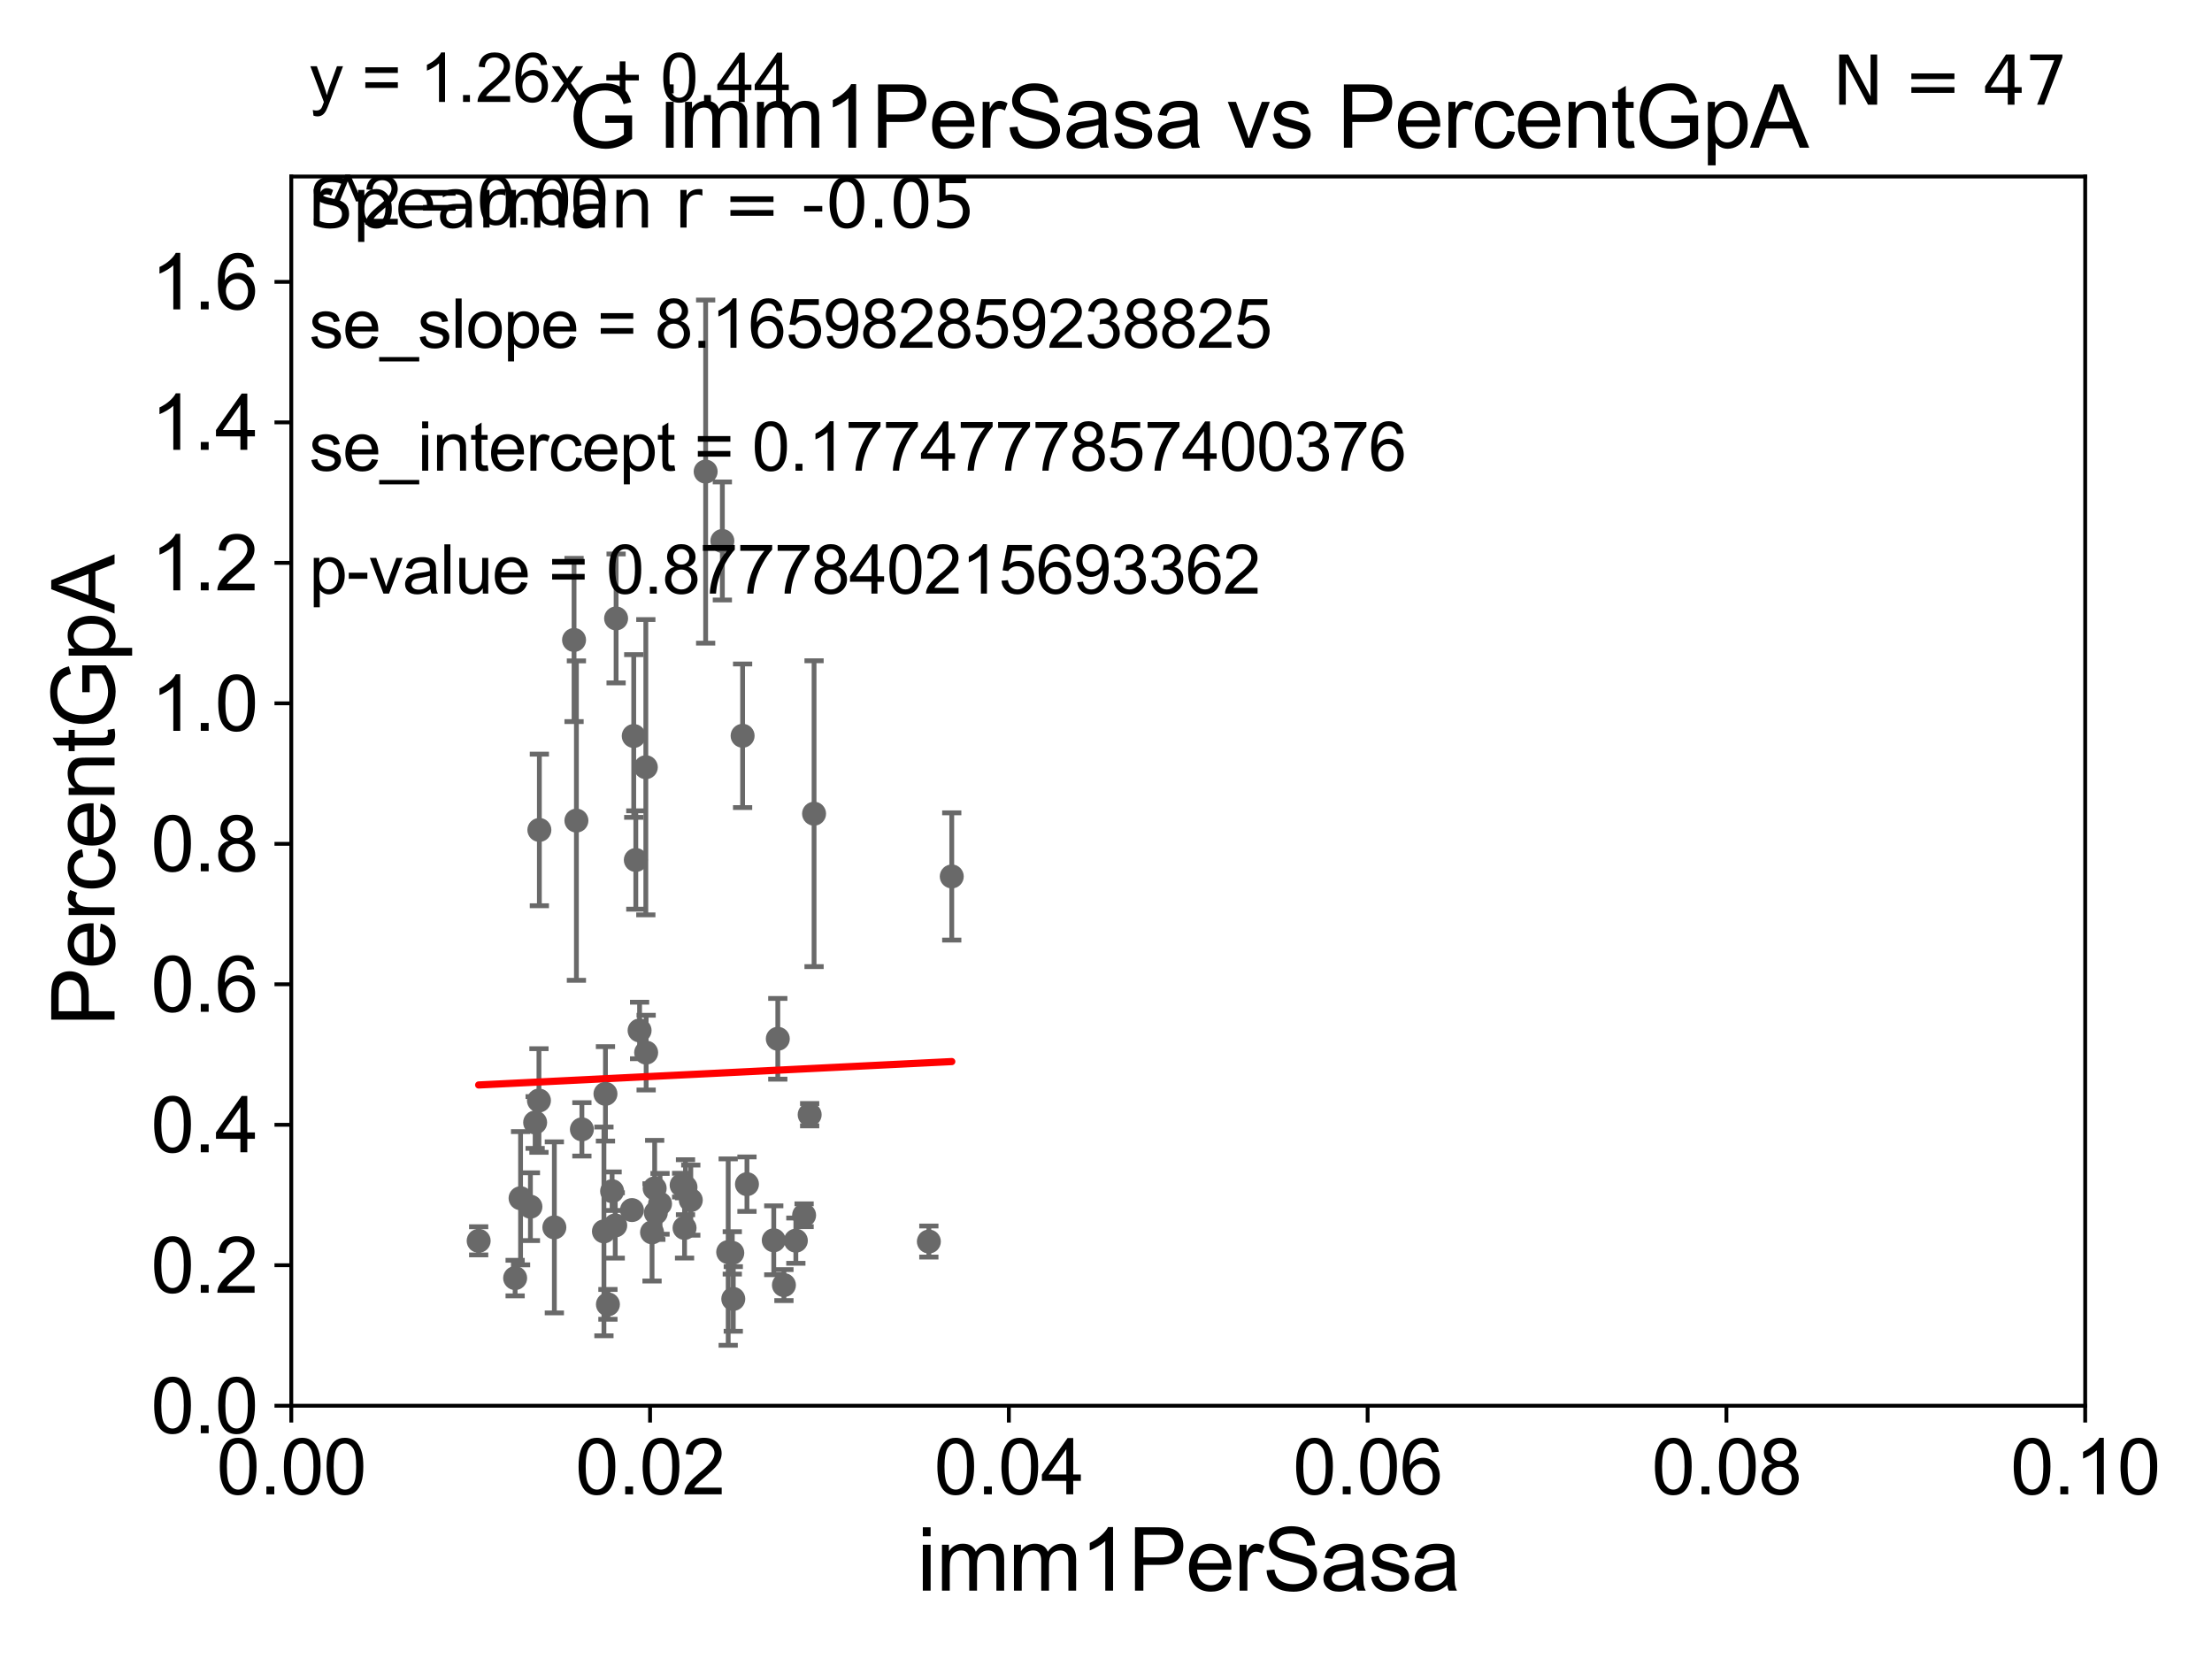 <?xml version="1.0" encoding="utf-8" standalone="no"?>
<!DOCTYPE svg PUBLIC "-//W3C//DTD SVG 1.1//EN"
  "http://www.w3.org/Graphics/SVG/1.1/DTD/svg11.dtd">
<svg xmlns:xlink="http://www.w3.org/1999/xlink" width="460.8pt" height="345.6pt" viewBox="0 0 460.8 345.6" xmlns="http://www.w3.org/2000/svg" version="1.1">
 <defs>
  <style type="text/css">*{stroke-linejoin: round; stroke-linecap: butt}</style>
 </defs>
 <g id="figure_1">
  <g id="patch_1">
   <path d="M 0 345.6 
L 460.8 345.6 
L 460.8 0 
L 0 0 
z
" style="fill: #ffffff"/>
  </g>
  <g id="axes_1">
   <g id="patch_2">
    <path d="M 60.68 292.84 
L 434.385 292.84 
L 434.385 36.775 
L 60.68 36.775 
z
" style="fill: #ffffff"/>
   </g>
   <g id="PathCollection_1">
    <defs>
     <path id="m8640397daa" d="M 0 1.118 
C 0.297 1.118 0.581 1 0.791 0.791 
C 1 0.581 1.118 0.297 1.118 0 
C 1.118 -0.297 1 -0.581 0.791 -0.791 
C 0.581 -1 0.297 -1.118 0 -1.118 
C -0.297 -1.118 -0.581 -1 -0.791 -0.791 
C -1 -0.581 -1.118 -0.297 -1.118 0 
C -1.118 0.297 -1 0.581 -0.791 0.791 
C -0.581 1 -0.297 1.118 0 1.118 
z
" style="stroke: #696969"/>
    </defs>
    <g clip-path="url(#pe2b59e7681)">
     <use xlink:href="#m8640397daa" x="165.791" y="258.452" style="fill: #696969; stroke: #696969"/>
     <use xlink:href="#m8640397daa" x="120.077" y="170.946" style="fill: #696969; stroke: #696969"/>
     <use xlink:href="#m8640397daa" x="136.621" y="252.65" style="fill: #696969; stroke: #696969"/>
     <use xlink:href="#m8640397daa" x="125.811" y="256.522" style="fill: #696969; stroke: #696969"/>
     <use xlink:href="#m8640397daa" x="169.585" y="169.507" style="fill: #696969; stroke: #696969"/>
     <use xlink:href="#m8640397daa" x="143.904" y="250.009" style="fill: #696969; stroke: #696969"/>
     <use xlink:href="#m8640397daa" x="151.697" y="260.834" style="fill: #696969; stroke: #696969"/>
     <use xlink:href="#m8640397daa" x="152.755" y="270.59" style="fill: #696969; stroke: #696969"/>
     <use xlink:href="#m8640397daa" x="126.128" y="227.866" style="fill: #696969; stroke: #696969"/>
     <use xlink:href="#m8640397daa" x="137.498" y="250.776" style="fill: #696969; stroke: #696969"/>
     <use xlink:href="#m8640397daa" x="126.642" y="271.722" style="fill: #696969; stroke: #696969"/>
     <use xlink:href="#m8640397daa" x="108.443" y="249.613" style="fill: #696969; stroke: #696969"/>
     <use xlink:href="#m8640397daa" x="110.496" y="251.376" style="fill: #696969; stroke: #696969"/>
     <use xlink:href="#m8640397daa" x="107.312" y="266.248" style="fill: #696969; stroke: #696969"/>
     <use xlink:href="#m8640397daa" x="111.481" y="233.836" style="fill: #696969; stroke: #696969"/>
     <use xlink:href="#m8640397daa" x="163.307" y="267.707" style="fill: #696969; stroke: #696969"/>
     <use xlink:href="#m8640397daa" x="134.605" y="219.277" style="fill: #696969; stroke: #696969"/>
     <use xlink:href="#m8640397daa" x="142.605" y="255.803" style="fill: #696969; stroke: #696969"/>
     <use xlink:href="#m8640397daa" x="161.189" y="258.374" style="fill: #696969; stroke: #696969"/>
     <use xlink:href="#m8640397daa" x="198.269" y="182.58" style="fill: #696969; stroke: #696969"/>
     <use xlink:href="#m8640397daa" x="162.03" y="216.4" style="fill: #696969; stroke: #696969"/>
     <use xlink:href="#m8640397daa" x="132.452" y="179.153" style="fill: #696969; stroke: #696969"/>
     <use xlink:href="#m8640397daa" x="168.668" y="232.212" style="fill: #696969; stroke: #696969"/>
     <use xlink:href="#m8640397daa" x="141.998" y="246.885" style="fill: #696969; stroke: #696969"/>
     <use xlink:href="#m8640397daa" x="136.379" y="247.556" style="fill: #696969; stroke: #696969"/>
     <use xlink:href="#m8640397daa" x="155.606" y="246.685" style="fill: #696969; stroke: #696969"/>
     <use xlink:href="#m8640397daa" x="135.833" y="256.723" style="fill: #696969; stroke: #696969"/>
     <use xlink:href="#m8640397daa" x="119.586" y="133.316" style="fill: #696969; stroke: #696969"/>
     <use xlink:href="#m8640397daa" x="112.36" y="172.893" style="fill: #696969; stroke: #696969"/>
     <use xlink:href="#m8640397daa" x="121.22" y="235.267" style="fill: #696969; stroke: #696969"/>
     <use xlink:href="#m8640397daa" x="115.482" y="255.685" style="fill: #696969; stroke: #696969"/>
     <use xlink:href="#m8640397daa" x="167.51" y="253.157" style="fill: #696969; stroke: #696969"/>
     <use xlink:href="#m8640397daa" x="112.274" y="229.259" style="fill: #696969; stroke: #696969"/>
     <use xlink:href="#m8640397daa" x="128.166" y="255.283" style="fill: #696969; stroke: #696969"/>
     <use xlink:href="#m8640397daa" x="152.548" y="261.002" style="fill: #696969; stroke: #696969"/>
     <use xlink:href="#m8640397daa" x="131.646" y="252.081" style="fill: #696969; stroke: #696969"/>
     <use xlink:href="#m8640397daa" x="127.513" y="248.15" style="fill: #696969; stroke: #696969"/>
     <use xlink:href="#m8640397daa" x="193.499" y="258.634" style="fill: #696969; stroke: #696969"/>
     <use xlink:href="#m8640397daa" x="99.715" y="258.487" style="fill: #696969; stroke: #696969"/>
     <use xlink:href="#m8640397daa" x="147" y="98.244" style="fill: #696969; stroke: #696969"/>
     <use xlink:href="#m8640397daa" x="133.238" y="214.664" style="fill: #696969; stroke: #696969"/>
     <use xlink:href="#m8640397daa" x="132.019" y="153.321" style="fill: #696969; stroke: #696969"/>
     <use xlink:href="#m8640397daa" x="134.537" y="159.824" style="fill: #696969; stroke: #696969"/>
     <use xlink:href="#m8640397daa" x="154.699" y="153.276" style="fill: #696969; stroke: #696969"/>
     <use xlink:href="#m8640397daa" x="150.48" y="112.694" style="fill: #696969; stroke: #696969"/>
     <use xlink:href="#m8640397daa" x="142.803" y="247.319" style="fill: #696969; stroke: #696969"/>
     <use xlink:href="#m8640397daa" x="128.345" y="128.83" style="fill: #696969; stroke: #696969"/>
    </g>
   </g>
   <g id="matplotlib.axis_1">
    <g id="xtick_1">
     <g id="line2d_1">
      <defs>
       <path id="m453b634b15" d="M 0 0 
L 0 3.5 
" style="stroke: #000000; stroke-width: 0.8"/>
      </defs>
      <g>
       <use xlink:href="#m453b634b15" x="60.68" y="292.84" style="stroke: #000000; stroke-width: 0.8"/>
      </g>
     </g>
     <g id="text_1">
      <!-- 0.00 -->
      <g transform="translate(45.111 311.293)scale(0.16 -0.16)">
       <defs>
        <path id="ArialMT-30" d="M 266 2259 
Q 266 3072 433 3567 
Q 600 4063 929 4331 
Q 1259 4600 1759 4600 
Q 2128 4600 2406 4451 
Q 2684 4303 2865 4023 
Q 3047 3744 3150 3342 
Q 3253 2941 3253 2259 
Q 3253 1453 3087 958 
Q 2922 463 2592 192 
Q 2263 -78 1759 -78 
Q 1097 -78 719 397 
Q 266 969 266 2259 
z
M 844 2259 
Q 844 1131 1108 757 
Q 1372 384 1759 384 
Q 2147 384 2411 759 
Q 2675 1134 2675 2259 
Q 2675 3391 2411 3762 
Q 2147 4134 1753 4134 
Q 1366 4134 1134 3806 
Q 844 3388 844 2259 
z
" transform="scale(0.016)"/>
        <path id="ArialMT-2e" d="M 581 0 
L 581 641 
L 1222 641 
L 1222 0 
L 581 0 
z
" transform="scale(0.016)"/>
       </defs>
       <use xlink:href="#ArialMT-30"/>
       <use xlink:href="#ArialMT-2e" x="55.615"/>
       <use xlink:href="#ArialMT-30" x="83.398"/>
       <use xlink:href="#ArialMT-30" x="139.014"/>
      </g>
     </g>
    </g>
    <g id="xtick_2">
     <g id="line2d_2">
      <g>
       <use xlink:href="#m453b634b15" x="135.421" y="292.84" style="stroke: #000000; stroke-width: 0.8"/>
      </g>
     </g>
     <g id="text_2">
      <!-- 0.02 -->
      <g transform="translate(119.852 311.293)scale(0.16 -0.16)">
       <defs>
        <path id="ArialMT-32" d="M 3222 541 
L 3222 0 
L 194 0 
Q 188 203 259 391 
Q 375 700 629 1000 
Q 884 1300 1366 1694 
Q 2113 2306 2375 2664 
Q 2638 3022 2638 3341 
Q 2638 3675 2398 3904 
Q 2159 4134 1775 4134 
Q 1369 4134 1125 3890 
Q 881 3647 878 3216 
L 300 3275 
Q 359 3922 746 4261 
Q 1134 4600 1788 4600 
Q 2447 4600 2831 4234 
Q 3216 3869 3216 3328 
Q 3216 3053 3103 2787 
Q 2991 2522 2730 2228 
Q 2469 1934 1863 1422 
Q 1356 997 1212 845 
Q 1069 694 975 541 
L 3222 541 
z
" transform="scale(0.016)"/>
       </defs>
       <use xlink:href="#ArialMT-30"/>
       <use xlink:href="#ArialMT-2e" x="55.615"/>
       <use xlink:href="#ArialMT-30" x="83.398"/>
       <use xlink:href="#ArialMT-32" x="139.014"/>
      </g>
     </g>
    </g>
    <g id="xtick_3">
     <g id="line2d_3">
      <g>
       <use xlink:href="#m453b634b15" x="210.162" y="292.84" style="stroke: #000000; stroke-width: 0.8"/>
      </g>
     </g>
     <g id="text_3">
      <!-- 0.04 -->
      <g transform="translate(194.593 311.293)scale(0.16 -0.16)">
       <defs>
        <path id="ArialMT-34" d="M 2069 0 
L 2069 1097 
L 81 1097 
L 81 1613 
L 2172 4581 
L 2631 4581 
L 2631 1613 
L 3250 1613 
L 3250 1097 
L 2631 1097 
L 2631 0 
L 2069 0 
z
M 2069 1613 
L 2069 3678 
L 634 1613 
L 2069 1613 
z
" transform="scale(0.016)"/>
       </defs>
       <use xlink:href="#ArialMT-30"/>
       <use xlink:href="#ArialMT-2e" x="55.615"/>
       <use xlink:href="#ArialMT-30" x="83.398"/>
       <use xlink:href="#ArialMT-34" x="139.014"/>
      </g>
     </g>
    </g>
    <g id="xtick_4">
     <g id="line2d_4">
      <g>
       <use xlink:href="#m453b634b15" x="284.903" y="292.84" style="stroke: #000000; stroke-width: 0.8"/>
      </g>
     </g>
     <g id="text_4">
      <!-- 0.06 -->
      <g transform="translate(269.334 311.293)scale(0.16 -0.16)">
       <defs>
        <path id="ArialMT-36" d="M 3184 3459 
L 2625 3416 
Q 2550 3747 2413 3897 
Q 2184 4138 1850 4138 
Q 1581 4138 1378 3988 
Q 1113 3794 959 3422 
Q 806 3050 800 2363 
Q 1003 2672 1297 2822 
Q 1591 2972 1913 2972 
Q 2475 2972 2870 2558 
Q 3266 2144 3266 1488 
Q 3266 1056 3080 686 
Q 2894 316 2569 119 
Q 2244 -78 1831 -78 
Q 1128 -78 684 439 
Q 241 956 241 2144 
Q 241 3472 731 4075 
Q 1159 4600 1884 4600 
Q 2425 4600 2770 4297 
Q 3116 3994 3184 3459 
z
M 888 1484 
Q 888 1194 1011 928 
Q 1134 663 1356 523 
Q 1578 384 1822 384 
Q 2178 384 2434 671 
Q 2691 959 2691 1453 
Q 2691 1928 2437 2201 
Q 2184 2475 1800 2475 
Q 1419 2475 1153 2201 
Q 888 1928 888 1484 
z
" transform="scale(0.016)"/>
       </defs>
       <use xlink:href="#ArialMT-30"/>
       <use xlink:href="#ArialMT-2e" x="55.615"/>
       <use xlink:href="#ArialMT-30" x="83.398"/>
       <use xlink:href="#ArialMT-36" x="139.014"/>
      </g>
     </g>
    </g>
    <g id="xtick_5">
     <g id="line2d_5">
      <g>
       <use xlink:href="#m453b634b15" x="359.644" y="292.84" style="stroke: #000000; stroke-width: 0.8"/>
      </g>
     </g>
     <g id="text_5">
      <!-- 0.08 -->
      <g transform="translate(344.075 311.293)scale(0.16 -0.16)">
       <defs>
        <path id="ArialMT-38" d="M 1131 2484 
Q 781 2613 612 2850 
Q 444 3088 444 3419 
Q 444 3919 803 4259 
Q 1163 4600 1759 4600 
Q 2359 4600 2725 4251 
Q 3091 3903 3091 3403 
Q 3091 3084 2923 2848 
Q 2756 2613 2416 2484 
Q 2838 2347 3058 2040 
Q 3278 1734 3278 1309 
Q 3278 722 2862 322 
Q 2447 -78 1769 -78 
Q 1091 -78 675 323 
Q 259 725 259 1325 
Q 259 1772 486 2073 
Q 713 2375 1131 2484 
z
M 1019 3438 
Q 1019 3113 1228 2906 
Q 1438 2700 1772 2700 
Q 2097 2700 2305 2904 
Q 2513 3109 2513 3406 
Q 2513 3716 2298 3927 
Q 2084 4138 1766 4138 
Q 1444 4138 1231 3931 
Q 1019 3725 1019 3438 
z
M 838 1322 
Q 838 1081 952 856 
Q 1066 631 1291 507 
Q 1516 384 1775 384 
Q 2178 384 2440 643 
Q 2703 903 2703 1303 
Q 2703 1709 2433 1975 
Q 2163 2241 1756 2241 
Q 1359 2241 1098 1978 
Q 838 1716 838 1322 
z
" transform="scale(0.016)"/>
       </defs>
       <use xlink:href="#ArialMT-30"/>
       <use xlink:href="#ArialMT-2e" x="55.615"/>
       <use xlink:href="#ArialMT-30" x="83.398"/>
       <use xlink:href="#ArialMT-38" x="139.014"/>
      </g>
     </g>
    </g>
    <g id="xtick_6">
     <g id="line2d_6">
      <g>
       <use xlink:href="#m453b634b15" x="434.385" y="292.84" style="stroke: #000000; stroke-width: 0.8"/>
      </g>
     </g>
     <g id="text_6">
      <!-- 0.10 -->
      <g transform="translate(418.816 311.293)scale(0.16 -0.16)">
       <defs>
        <path id="ArialMT-31" d="M 2384 0 
L 1822 0 
L 1822 3584 
Q 1619 3391 1289 3197 
Q 959 3003 697 2906 
L 697 3450 
Q 1169 3672 1522 3987 
Q 1875 4303 2022 4600 
L 2384 4600 
L 2384 0 
z
" transform="scale(0.016)"/>
       </defs>
       <use xlink:href="#ArialMT-30"/>
       <use xlink:href="#ArialMT-2e" x="55.615"/>
       <use xlink:href="#ArialMT-31" x="83.398"/>
       <use xlink:href="#ArialMT-30" x="139.014"/>
      </g>
     </g>
    </g>
    <g id="text_7">
     <!-- imm1PerSasa -->
     <g transform="translate(191.017 331.357)scale(0.18 -0.18)">
      <defs>
       <path id="ArialMT-69" d="M 425 3934 
L 425 4581 
L 988 4581 
L 988 3934 
L 425 3934 
z
M 425 0 
L 425 3319 
L 988 3319 
L 988 0 
L 425 0 
z
" transform="scale(0.016)"/>
       <path id="ArialMT-6d" d="M 422 0 
L 422 3319 
L 925 3319 
L 925 2853 
Q 1081 3097 1340 3245 
Q 1600 3394 1931 3394 
Q 2300 3394 2536 3241 
Q 2772 3088 2869 2813 
Q 3263 3394 3894 3394 
Q 4388 3394 4653 3120 
Q 4919 2847 4919 2278 
L 4919 0 
L 4359 0 
L 4359 2091 
Q 4359 2428 4304 2576 
Q 4250 2725 4106 2815 
Q 3963 2906 3769 2906 
Q 3419 2906 3187 2673 
Q 2956 2441 2956 1928 
L 2956 0 
L 2394 0 
L 2394 2156 
Q 2394 2531 2256 2718 
Q 2119 2906 1806 2906 
Q 1569 2906 1367 2781 
Q 1166 2656 1075 2415 
Q 984 2175 984 1722 
L 984 0 
L 422 0 
z
" transform="scale(0.016)"/>
       <path id="ArialMT-50" d="M 494 0 
L 494 4581 
L 2222 4581 
Q 2678 4581 2919 4538 
Q 3256 4481 3484 4323 
Q 3713 4166 3852 3881 
Q 3991 3597 3991 3256 
Q 3991 2672 3619 2267 
Q 3247 1863 2275 1863 
L 1100 1863 
L 1100 0 
L 494 0 
z
M 1100 2403 
L 2284 2403 
Q 2872 2403 3119 2622 
Q 3366 2841 3366 3238 
Q 3366 3525 3220 3729 
Q 3075 3934 2838 4000 
Q 2684 4041 2272 4041 
L 1100 4041 
L 1100 2403 
z
" transform="scale(0.016)"/>
       <path id="ArialMT-65" d="M 2694 1069 
L 3275 997 
Q 3138 488 2766 206 
Q 2394 -75 1816 -75 
Q 1088 -75 661 373 
Q 234 822 234 1631 
Q 234 2469 665 2931 
Q 1097 3394 1784 3394 
Q 2450 3394 2872 2941 
Q 3294 2488 3294 1666 
Q 3294 1616 3291 1516 
L 816 1516 
Q 847 969 1125 678 
Q 1403 388 1819 388 
Q 2128 388 2347 550 
Q 2566 713 2694 1069 
z
M 847 1978 
L 2700 1978 
Q 2663 2397 2488 2606 
Q 2219 2931 1791 2931 
Q 1403 2931 1139 2672 
Q 875 2413 847 1978 
z
" transform="scale(0.016)"/>
       <path id="ArialMT-72" d="M 416 0 
L 416 3319 
L 922 3319 
L 922 2816 
Q 1116 3169 1280 3281 
Q 1444 3394 1641 3394 
Q 1925 3394 2219 3213 
L 2025 2691 
Q 1819 2813 1613 2813 
Q 1428 2813 1281 2702 
Q 1134 2591 1072 2394 
Q 978 2094 978 1738 
L 978 0 
L 416 0 
z
" transform="scale(0.016)"/>
       <path id="ArialMT-53" d="M 288 1472 
L 859 1522 
Q 900 1178 1048 958 
Q 1197 738 1509 602 
Q 1822 466 2213 466 
Q 2559 466 2825 569 
Q 3091 672 3220 851 
Q 3350 1031 3350 1244 
Q 3350 1459 3225 1620 
Q 3100 1781 2813 1891 
Q 2628 1963 1997 2114 
Q 1366 2266 1113 2400 
Q 784 2572 623 2826 
Q 463 3081 463 3397 
Q 463 3744 659 4045 
Q 856 4347 1234 4503 
Q 1613 4659 2075 4659 
Q 2584 4659 2973 4495 
Q 3363 4331 3572 4012 
Q 3781 3694 3797 3291 
L 3216 3247 
Q 3169 3681 2898 3903 
Q 2628 4125 2100 4125 
Q 1550 4125 1298 3923 
Q 1047 3722 1047 3438 
Q 1047 3191 1225 3031 
Q 1400 2872 2139 2705 
Q 2878 2538 3153 2413 
Q 3553 2228 3743 1945 
Q 3934 1663 3934 1294 
Q 3934 928 3725 604 
Q 3516 281 3123 101 
Q 2731 -78 2241 -78 
Q 1619 -78 1198 103 
Q 778 284 539 648 
Q 300 1013 288 1472 
z
" transform="scale(0.016)"/>
       <path id="ArialMT-61" d="M 2588 409 
Q 2275 144 1986 34 
Q 1697 -75 1366 -75 
Q 819 -75 525 192 
Q 231 459 231 875 
Q 231 1119 342 1320 
Q 453 1522 633 1644 
Q 813 1766 1038 1828 
Q 1203 1872 1538 1913 
Q 2219 1994 2541 2106 
Q 2544 2222 2544 2253 
Q 2544 2597 2384 2738 
Q 2169 2928 1744 2928 
Q 1347 2928 1158 2789 
Q 969 2650 878 2297 
L 328 2372 
Q 403 2725 575 2942 
Q 747 3159 1072 3276 
Q 1397 3394 1825 3394 
Q 2250 3394 2515 3294 
Q 2781 3194 2906 3042 
Q 3031 2891 3081 2659 
Q 3109 2516 3109 2141 
L 3109 1391 
Q 3109 606 3145 398 
Q 3181 191 3288 0 
L 2700 0 
Q 2613 175 2588 409 
z
M 2541 1666 
Q 2234 1541 1622 1453 
Q 1275 1403 1131 1340 
Q 988 1278 909 1158 
Q 831 1038 831 891 
Q 831 666 1001 516 
Q 1172 366 1500 366 
Q 1825 366 2078 508 
Q 2331 650 2450 897 
Q 2541 1088 2541 1459 
L 2541 1666 
z
" transform="scale(0.016)"/>
       <path id="ArialMT-73" d="M 197 991 
L 753 1078 
Q 800 744 1014 566 
Q 1228 388 1613 388 
Q 2000 388 2187 545 
Q 2375 703 2375 916 
Q 2375 1106 2209 1216 
Q 2094 1291 1634 1406 
Q 1016 1563 777 1677 
Q 538 1791 414 1992 
Q 291 2194 291 2438 
Q 291 2659 392 2848 
Q 494 3038 669 3163 
Q 800 3259 1026 3326 
Q 1253 3394 1513 3394 
Q 1903 3394 2198 3281 
Q 2494 3169 2634 2976 
Q 2775 2784 2828 2463 
L 2278 2388 
Q 2241 2644 2061 2787 
Q 1881 2931 1553 2931 
Q 1166 2931 1000 2803 
Q 834 2675 834 2503 
Q 834 2394 903 2306 
Q 972 2216 1119 2156 
Q 1203 2125 1616 2013 
Q 2213 1853 2448 1751 
Q 2684 1650 2818 1456 
Q 2953 1263 2953 975 
Q 2953 694 2789 445 
Q 2625 197 2315 61 
Q 2006 -75 1616 -75 
Q 969 -75 630 194 
Q 291 463 197 991 
z
" transform="scale(0.016)"/>
      </defs>
      <use xlink:href="#ArialMT-69"/>
      <use xlink:href="#ArialMT-6d" x="22.217"/>
      <use xlink:href="#ArialMT-6d" x="105.518"/>
      <use xlink:href="#ArialMT-31" x="188.818"/>
      <use xlink:href="#ArialMT-50" x="244.434"/>
      <use xlink:href="#ArialMT-65" x="311.133"/>
      <use xlink:href="#ArialMT-72" x="366.748"/>
      <use xlink:href="#ArialMT-53" x="400.049"/>
      <use xlink:href="#ArialMT-61" x="466.748"/>
      <use xlink:href="#ArialMT-73" x="522.363"/>
      <use xlink:href="#ArialMT-61" x="572.363"/>
     </g>
    </g>
   </g>
   <g id="matplotlib.axis_2">
    <g id="ytick_1">
     <g id="line2d_7">
      <defs>
       <path id="m2f82cdee58" d="M 0 0 
L -3.5 0 
" style="stroke: #000000; stroke-width: 0.8"/>
      </defs>
      <g>
       <use xlink:href="#m2f82cdee58" x="60.68" y="292.84" style="stroke: #000000; stroke-width: 0.8"/>
      </g>
     </g>
     <g id="text_8">
      <!-- 0.0 -->
      <g transform="translate(31.44 298.566)scale(0.16 -0.16)">
       <use xlink:href="#ArialMT-30"/>
       <use xlink:href="#ArialMT-2e" x="55.615"/>
       <use xlink:href="#ArialMT-30" x="83.398"/>
      </g>
     </g>
    </g>
    <g id="ytick_2">
     <g id="line2d_8">
      <g>
       <use xlink:href="#m2f82cdee58" x="60.68" y="263.575" style="stroke: #000000; stroke-width: 0.8"/>
      </g>
     </g>
     <g id="text_9">
      <!-- 0.2 -->
      <g transform="translate(31.44 269.302)scale(0.16 -0.16)">
       <use xlink:href="#ArialMT-30"/>
       <use xlink:href="#ArialMT-2e" x="55.615"/>
       <use xlink:href="#ArialMT-32" x="83.398"/>
      </g>
     </g>
    </g>
    <g id="ytick_3">
     <g id="line2d_9">
      <g>
       <use xlink:href="#m2f82cdee58" x="60.68" y="234.311" style="stroke: #000000; stroke-width: 0.8"/>
      </g>
     </g>
     <g id="text_10">
      <!-- 0.4 -->
      <g transform="translate(31.44 240.037)scale(0.16 -0.16)">
       <use xlink:href="#ArialMT-30"/>
       <use xlink:href="#ArialMT-2e" x="55.615"/>
       <use xlink:href="#ArialMT-34" x="83.398"/>
      </g>
     </g>
    </g>
    <g id="ytick_4">
     <g id="line2d_10">
      <g>
       <use xlink:href="#m2f82cdee58" x="60.68" y="205.046" style="stroke: #000000; stroke-width: 0.8"/>
      </g>
     </g>
     <g id="text_11">
      <!-- 0.6 -->
      <g transform="translate(31.44 210.772)scale(0.16 -0.16)">
       <use xlink:href="#ArialMT-30"/>
       <use xlink:href="#ArialMT-2e" x="55.615"/>
       <use xlink:href="#ArialMT-36" x="83.398"/>
      </g>
     </g>
    </g>
    <g id="ytick_5">
     <g id="line2d_11">
      <g>
       <use xlink:href="#m2f82cdee58" x="60.68" y="175.782" style="stroke: #000000; stroke-width: 0.8"/>
      </g>
     </g>
     <g id="text_12">
      <!-- 0.8 -->
      <g transform="translate(31.44 181.508)scale(0.16 -0.16)">
       <use xlink:href="#ArialMT-30"/>
       <use xlink:href="#ArialMT-2e" x="55.615"/>
       <use xlink:href="#ArialMT-38" x="83.398"/>
      </g>
     </g>
    </g>
    <g id="ytick_6">
     <g id="line2d_12">
      <g>
       <use xlink:href="#m2f82cdee58" x="60.68" y="146.517" style="stroke: #000000; stroke-width: 0.8"/>
      </g>
     </g>
     <g id="text_13">
      <!-- 1.0 -->
      <g transform="translate(31.44 152.243)scale(0.16 -0.16)">
       <use xlink:href="#ArialMT-31"/>
       <use xlink:href="#ArialMT-2e" x="55.615"/>
       <use xlink:href="#ArialMT-30" x="83.398"/>
      </g>
     </g>
    </g>
    <g id="ytick_7">
     <g id="line2d_13">
      <g>
       <use xlink:href="#m2f82cdee58" x="60.68" y="117.252" style="stroke: #000000; stroke-width: 0.8"/>
      </g>
     </g>
     <g id="text_14">
      <!-- 1.2 -->
      <g transform="translate(31.44 122.979)scale(0.16 -0.16)">
       <use xlink:href="#ArialMT-31"/>
       <use xlink:href="#ArialMT-2e" x="55.615"/>
       <use xlink:href="#ArialMT-32" x="83.398"/>
      </g>
     </g>
    </g>
    <g id="ytick_8">
     <g id="line2d_14">
      <g>
       <use xlink:href="#m2f82cdee58" x="60.68" y="87.988" style="stroke: #000000; stroke-width: 0.8"/>
      </g>
     </g>
     <g id="text_15">
      <!-- 1.4 -->
      <g transform="translate(31.44 93.714)scale(0.16 -0.16)">
       <use xlink:href="#ArialMT-31"/>
       <use xlink:href="#ArialMT-2e" x="55.615"/>
       <use xlink:href="#ArialMT-34" x="83.398"/>
      </g>
     </g>
    </g>
    <g id="ytick_9">
     <g id="line2d_15">
      <g>
       <use xlink:href="#m2f82cdee58" x="60.68" y="58.723" style="stroke: #000000; stroke-width: 0.8"/>
      </g>
     </g>
     <g id="text_16">
      <!-- 1.6 -->
      <g transform="translate(31.44 64.45)scale(0.16 -0.16)">
       <use xlink:href="#ArialMT-31"/>
       <use xlink:href="#ArialMT-2e" x="55.615"/>
       <use xlink:href="#ArialMT-36" x="83.398"/>
      </g>
     </g>
    </g>
    <g id="text_17">
     <!-- PercentGpA -->
     <g transform="translate(23.863 213.831)rotate(-90)scale(0.18 -0.18)">
      <defs>
       <path id="ArialMT-63" d="M 2588 1216 
L 3141 1144 
Q 3050 572 2676 248 
Q 2303 -75 1759 -75 
Q 1078 -75 664 370 
Q 250 816 250 1647 
Q 250 2184 428 2587 
Q 606 2991 970 3192 
Q 1334 3394 1763 3394 
Q 2303 3394 2647 3120 
Q 2991 2847 3088 2344 
L 2541 2259 
Q 2463 2594 2264 2762 
Q 2066 2931 1784 2931 
Q 1359 2931 1093 2626 
Q 828 2322 828 1663 
Q 828 994 1084 691 
Q 1341 388 1753 388 
Q 2084 388 2306 591 
Q 2528 794 2588 1216 
z
" transform="scale(0.016)"/>
       <path id="ArialMT-6e" d="M 422 0 
L 422 3319 
L 928 3319 
L 928 2847 
Q 1294 3394 1984 3394 
Q 2284 3394 2536 3286 
Q 2788 3178 2913 3003 
Q 3038 2828 3088 2588 
Q 3119 2431 3119 2041 
L 3119 0 
L 2556 0 
L 2556 2019 
Q 2556 2363 2490 2533 
Q 2425 2703 2258 2804 
Q 2091 2906 1866 2906 
Q 1506 2906 1245 2678 
Q 984 2450 984 1813 
L 984 0 
L 422 0 
z
" transform="scale(0.016)"/>
       <path id="ArialMT-74" d="M 1650 503 
L 1731 6 
Q 1494 -44 1306 -44 
Q 1000 -44 831 53 
Q 663 150 594 308 
Q 525 466 525 972 
L 525 2881 
L 113 2881 
L 113 3319 
L 525 3319 
L 525 4141 
L 1084 4478 
L 1084 3319 
L 1650 3319 
L 1650 2881 
L 1084 2881 
L 1084 941 
Q 1084 700 1114 631 
Q 1144 563 1211 522 
Q 1278 481 1403 481 
Q 1497 481 1650 503 
z
" transform="scale(0.016)"/>
       <path id="ArialMT-47" d="M 2638 1797 
L 2638 2334 
L 4578 2338 
L 4578 638 
Q 4131 281 3656 101 
Q 3181 -78 2681 -78 
Q 2006 -78 1454 211 
Q 903 500 622 1047 
Q 341 1594 341 2269 
Q 341 2938 620 3517 
Q 900 4097 1425 4378 
Q 1950 4659 2634 4659 
Q 3131 4659 3532 4498 
Q 3934 4338 4162 4050 
Q 4391 3763 4509 3300 
L 3963 3150 
Q 3859 3500 3706 3700 
Q 3553 3900 3268 4020 
Q 2984 4141 2638 4141 
Q 2222 4141 1919 4014 
Q 1616 3888 1430 3681 
Q 1244 3475 1141 3228 
Q 966 2803 966 2306 
Q 966 1694 1177 1281 
Q 1388 869 1791 669 
Q 2194 469 2647 469 
Q 3041 469 3416 620 
Q 3791 772 3984 944 
L 3984 1797 
L 2638 1797 
z
" transform="scale(0.016)"/>
       <path id="ArialMT-70" d="M 422 -1272 
L 422 3319 
L 934 3319 
L 934 2888 
Q 1116 3141 1344 3267 
Q 1572 3394 1897 3394 
Q 2322 3394 2647 3175 
Q 2972 2956 3137 2557 
Q 3303 2159 3303 1684 
Q 3303 1175 3120 767 
Q 2938 359 2589 142 
Q 2241 -75 1856 -75 
Q 1575 -75 1351 44 
Q 1128 163 984 344 
L 984 -1272 
L 422 -1272 
z
M 931 1641 
Q 931 1000 1190 694 
Q 1450 388 1819 388 
Q 2194 388 2461 705 
Q 2728 1022 2728 1688 
Q 2728 2322 2467 2637 
Q 2206 2953 1844 2953 
Q 1484 2953 1207 2617 
Q 931 2281 931 1641 
z
" transform="scale(0.016)"/>
       <path id="ArialMT-41" d="M -9 0 
L 1750 4581 
L 2403 4581 
L 4278 0 
L 3588 0 
L 3053 1388 
L 1138 1388 
L 634 0 
L -9 0 
z
M 1313 1881 
L 2866 1881 
L 2388 3150 
Q 2169 3728 2063 4100 
Q 1975 3659 1816 3225 
L 1313 1881 
z
" transform="scale(0.016)"/>
      </defs>
      <use xlink:href="#ArialMT-50"/>
      <use xlink:href="#ArialMT-65" x="66.699"/>
      <use xlink:href="#ArialMT-72" x="122.314"/>
      <use xlink:href="#ArialMT-63" x="155.615"/>
      <use xlink:href="#ArialMT-65" x="205.615"/>
      <use xlink:href="#ArialMT-6e" x="261.23"/>
      <use xlink:href="#ArialMT-74" x="316.846"/>
      <use xlink:href="#ArialMT-47" x="344.629"/>
      <use xlink:href="#ArialMT-70" x="422.412"/>
      <use xlink:href="#ArialMT-41" x="478.027"/>
     </g>
    </g>
   </g>
   <g id="LineCollection_1">
    <path d="M 165.791 263.167 
L 165.791 253.737 
" clip-path="url(#pe2b59e7681)" style="fill: none; stroke: #696969"/>
    <path d="M 120.077 204.216 
L 120.077 137.675 
" clip-path="url(#pe2b59e7681)" style="fill: none; stroke: #696969"/>
    <path d="M 136.621 258.203 
L 136.621 247.098 
" clip-path="url(#pe2b59e7681)" style="fill: none; stroke: #696969"/>
    <path d="M 125.811 278.265 
L 125.811 234.779 
" clip-path="url(#pe2b59e7681)" style="fill: none; stroke: #696969"/>
    <path d="M 169.585 201.362 
L 169.585 137.652 
" clip-path="url(#pe2b59e7681)" style="fill: none; stroke: #696969"/>
    <path d="M 143.904 257.312 
L 143.904 242.705 
" clip-path="url(#pe2b59e7681)" style="fill: none; stroke: #696969"/>
    <path d="M 151.697 280.25 
L 151.697 241.418 
" clip-path="url(#pe2b59e7681)" style="fill: none; stroke: #696969"/>
    <path d="M 152.755 277.318 
L 152.755 263.863 
" clip-path="url(#pe2b59e7681)" style="fill: none; stroke: #696969"/>
    <path d="M 126.128 237.702 
L 126.128 218.03 
" clip-path="url(#pe2b59e7681)" style="fill: none; stroke: #696969"/>
    <path d="M 137.498 257.105 
L 137.498 244.446 
" clip-path="url(#pe2b59e7681)" style="fill: none; stroke: #696969"/>
    <path d="M 126.642 274.828 
L 126.642 268.615 
" clip-path="url(#pe2b59e7681)" style="fill: none; stroke: #696969"/>
    <path d="M 108.443 263.493 
L 108.443 235.733 
" clip-path="url(#pe2b59e7681)" style="fill: none; stroke: #696969"/>
    <path d="M 110.496 258.437 
L 110.496 244.315 
" clip-path="url(#pe2b59e7681)" style="fill: none; stroke: #696969"/>
    <path d="M 107.312 269.956 
L 107.312 262.541 
" clip-path="url(#pe2b59e7681)" style="fill: none; stroke: #696969"/>
    <path d="M 111.481 239.232 
L 111.481 228.441 
" clip-path="url(#pe2b59e7681)" style="fill: none; stroke: #696969"/>
    <path d="M 163.307 270.937 
L 163.307 264.478 
" clip-path="url(#pe2b59e7681)" style="fill: none; stroke: #696969"/>
    <path d="M 134.605 227.063 
L 134.605 211.491 
" clip-path="url(#pe2b59e7681)" style="fill: none; stroke: #696969"/>
    <path d="M 142.605 262.07 
L 142.605 249.537 
" clip-path="url(#pe2b59e7681)" style="fill: none; stroke: #696969"/>
    <path d="M 161.189 265.551 
L 161.189 251.196 
" clip-path="url(#pe2b59e7681)" style="fill: none; stroke: #696969"/>
    <path d="M 198.269 195.833 
L 198.269 169.327 
" clip-path="url(#pe2b59e7681)" style="fill: none; stroke: #696969"/>
    <path d="M 162.03 224.807 
L 162.03 207.993 
" clip-path="url(#pe2b59e7681)" style="fill: none; stroke: #696969"/>
    <path d="M 132.452 189.393 
L 132.452 168.912 
" clip-path="url(#pe2b59e7681)" style="fill: none; stroke: #696969"/>
    <path d="M 168.668 234.539 
L 168.668 229.884 
" clip-path="url(#pe2b59e7681)" style="fill: none; stroke: #696969"/>
    <path d="M 141.998 249.355 
L 141.998 244.416 
" clip-path="url(#pe2b59e7681)" style="fill: none; stroke: #696969"/>
    <path d="M 136.379 257.55 
L 136.379 237.562 
" clip-path="url(#pe2b59e7681)" style="fill: none; stroke: #696969"/>
    <path d="M 155.606 252.356 
L 155.606 241.013 
" clip-path="url(#pe2b59e7681)" style="fill: none; stroke: #696969"/>
    <path d="M 135.833 266.86 
L 135.833 246.586 
" clip-path="url(#pe2b59e7681)" style="fill: none; stroke: #696969"/>
    <path d="M 119.586 150.319 
L 119.586 116.313 
" clip-path="url(#pe2b59e7681)" style="fill: none; stroke: #696969"/>
    <path d="M 112.36 188.684 
L 112.36 157.102 
" clip-path="url(#pe2b59e7681)" style="fill: none; stroke: #696969"/>
    <path d="M 121.22 240.826 
L 121.22 229.709 
" clip-path="url(#pe2b59e7681)" style="fill: none; stroke: #696969"/>
    <path d="M 115.482 273.5 
L 115.482 237.871 
" clip-path="url(#pe2b59e7681)" style="fill: none; stroke: #696969"/>
    <path d="M 167.51 255.535 
L 167.51 250.779 
" clip-path="url(#pe2b59e7681)" style="fill: none; stroke: #696969"/>
    <path d="M 112.274 240.051 
L 112.274 218.466 
" clip-path="url(#pe2b59e7681)" style="fill: none; stroke: #696969"/>
    <path d="M 128.166 262.089 
L 128.166 248.477 
" clip-path="url(#pe2b59e7681)" style="fill: none; stroke: #696969"/>
    <path d="M 152.548 265.417 
L 152.548 256.587 
" clip-path="url(#pe2b59e7681)" style="fill: none; stroke: #696969"/>
    <path d="M 131.646 253.009 
L 131.646 251.154 
" clip-path="url(#pe2b59e7681)" style="fill: none; stroke: #696969"/>
    <path d="M 127.513 252.161 
L 127.513 244.14 
" clip-path="url(#pe2b59e7681)" style="fill: none; stroke: #696969"/>
    <path d="M 193.499 261.87 
L 193.499 255.397 
" clip-path="url(#pe2b59e7681)" style="fill: none; stroke: #696969"/>
    <path d="M 99.715 261.421 
L 99.715 255.553 
" clip-path="url(#pe2b59e7681)" style="fill: none; stroke: #696969"/>
    <path d="M 147 133.986 
L 147 62.503 
" clip-path="url(#pe2b59e7681)" style="fill: none; stroke: #696969"/>
    <path d="M 133.238 220.552 
L 133.238 208.777 
" clip-path="url(#pe2b59e7681)" style="fill: none; stroke: #696969"/>
    <path d="M 132.019 170.269 
L 132.019 136.372 
" clip-path="url(#pe2b59e7681)" style="fill: none; stroke: #696969"/>
    <path d="M 134.537 190.579 
L 134.537 129.068 
" clip-path="url(#pe2b59e7681)" style="fill: none; stroke: #696969"/>
    <path d="M 154.699 168.229 
L 154.699 138.323 
" clip-path="url(#pe2b59e7681)" style="fill: none; stroke: #696969"/>
    <path d="M 150.48 124.987 
L 150.48 100.401 
" clip-path="url(#pe2b59e7681)" style="fill: none; stroke: #696969"/>
    <path d="M 142.803 253.048 
L 142.803 241.591 
" clip-path="url(#pe2b59e7681)" style="fill: none; stroke: #696969"/>
    <path d="M 128.345 142.256 
L 128.345 115.404 
" clip-path="url(#pe2b59e7681)" style="fill: none; stroke: #696969"/>
   </g>
   <g id="line2d_16">
    <defs>
     <path id="m5103a9038e" d="M 2 0 
L -2 -0 
" style="stroke: #696969"/>
    </defs>
    <g clip-path="url(#pe2b59e7681)">
     <use xlink:href="#m5103a9038e" x="165.791" y="263.167" style="fill: #696969; stroke: #696969"/>
     <use xlink:href="#m5103a9038e" x="120.077" y="204.216" style="fill: #696969; stroke: #696969"/>
     <use xlink:href="#m5103a9038e" x="136.621" y="258.203" style="fill: #696969; stroke: #696969"/>
     <use xlink:href="#m5103a9038e" x="125.811" y="278.265" style="fill: #696969; stroke: #696969"/>
     <use xlink:href="#m5103a9038e" x="169.585" y="201.362" style="fill: #696969; stroke: #696969"/>
     <use xlink:href="#m5103a9038e" x="143.904" y="257.312" style="fill: #696969; stroke: #696969"/>
     <use xlink:href="#m5103a9038e" x="151.697" y="280.25" style="fill: #696969; stroke: #696969"/>
     <use xlink:href="#m5103a9038e" x="152.755" y="277.318" style="fill: #696969; stroke: #696969"/>
     <use xlink:href="#m5103a9038e" x="126.128" y="237.702" style="fill: #696969; stroke: #696969"/>
     <use xlink:href="#m5103a9038e" x="137.498" y="257.105" style="fill: #696969; stroke: #696969"/>
     <use xlink:href="#m5103a9038e" x="126.642" y="274.828" style="fill: #696969; stroke: #696969"/>
     <use xlink:href="#m5103a9038e" x="108.443" y="263.493" style="fill: #696969; stroke: #696969"/>
     <use xlink:href="#m5103a9038e" x="110.496" y="258.437" style="fill: #696969; stroke: #696969"/>
     <use xlink:href="#m5103a9038e" x="107.312" y="269.956" style="fill: #696969; stroke: #696969"/>
     <use xlink:href="#m5103a9038e" x="111.481" y="239.232" style="fill: #696969; stroke: #696969"/>
     <use xlink:href="#m5103a9038e" x="163.307" y="270.937" style="fill: #696969; stroke: #696969"/>
     <use xlink:href="#m5103a9038e" x="134.605" y="227.063" style="fill: #696969; stroke: #696969"/>
     <use xlink:href="#m5103a9038e" x="142.605" y="262.07" style="fill: #696969; stroke: #696969"/>
     <use xlink:href="#m5103a9038e" x="161.189" y="265.551" style="fill: #696969; stroke: #696969"/>
     <use xlink:href="#m5103a9038e" x="198.269" y="195.833" style="fill: #696969; stroke: #696969"/>
     <use xlink:href="#m5103a9038e" x="162.03" y="224.807" style="fill: #696969; stroke: #696969"/>
     <use xlink:href="#m5103a9038e" x="132.452" y="189.393" style="fill: #696969; stroke: #696969"/>
     <use xlink:href="#m5103a9038e" x="168.668" y="234.539" style="fill: #696969; stroke: #696969"/>
     <use xlink:href="#m5103a9038e" x="141.998" y="249.355" style="fill: #696969; stroke: #696969"/>
     <use xlink:href="#m5103a9038e" x="136.379" y="257.55" style="fill: #696969; stroke: #696969"/>
     <use xlink:href="#m5103a9038e" x="155.606" y="252.356" style="fill: #696969; stroke: #696969"/>
     <use xlink:href="#m5103a9038e" x="135.833" y="266.86" style="fill: #696969; stroke: #696969"/>
     <use xlink:href="#m5103a9038e" x="119.586" y="150.319" style="fill: #696969; stroke: #696969"/>
     <use xlink:href="#m5103a9038e" x="112.36" y="188.684" style="fill: #696969; stroke: #696969"/>
     <use xlink:href="#m5103a9038e" x="121.22" y="240.826" style="fill: #696969; stroke: #696969"/>
     <use xlink:href="#m5103a9038e" x="115.482" y="273.5" style="fill: #696969; stroke: #696969"/>
     <use xlink:href="#m5103a9038e" x="167.51" y="255.535" style="fill: #696969; stroke: #696969"/>
     <use xlink:href="#m5103a9038e" x="112.274" y="240.051" style="fill: #696969; stroke: #696969"/>
     <use xlink:href="#m5103a9038e" x="128.166" y="262.089" style="fill: #696969; stroke: #696969"/>
     <use xlink:href="#m5103a9038e" x="152.548" y="265.417" style="fill: #696969; stroke: #696969"/>
     <use xlink:href="#m5103a9038e" x="131.646" y="253.009" style="fill: #696969; stroke: #696969"/>
     <use xlink:href="#m5103a9038e" x="127.513" y="252.161" style="fill: #696969; stroke: #696969"/>
     <use xlink:href="#m5103a9038e" x="193.499" y="261.87" style="fill: #696969; stroke: #696969"/>
     <use xlink:href="#m5103a9038e" x="99.715" y="261.421" style="fill: #696969; stroke: #696969"/>
     <use xlink:href="#m5103a9038e" x="147" y="133.986" style="fill: #696969; stroke: #696969"/>
     <use xlink:href="#m5103a9038e" x="133.238" y="220.552" style="fill: #696969; stroke: #696969"/>
     <use xlink:href="#m5103a9038e" x="132.019" y="170.269" style="fill: #696969; stroke: #696969"/>
     <use xlink:href="#m5103a9038e" x="134.537" y="190.579" style="fill: #696969; stroke: #696969"/>
     <use xlink:href="#m5103a9038e" x="154.699" y="168.229" style="fill: #696969; stroke: #696969"/>
     <use xlink:href="#m5103a9038e" x="150.48" y="124.987" style="fill: #696969; stroke: #696969"/>
     <use xlink:href="#m5103a9038e" x="142.803" y="253.048" style="fill: #696969; stroke: #696969"/>
     <use xlink:href="#m5103a9038e" x="128.345" y="142.256" style="fill: #696969; stroke: #696969"/>
    </g>
   </g>
   <g id="line2d_17">
    <g clip-path="url(#pe2b59e7681)">
     <use xlink:href="#m5103a9038e" x="165.791" y="253.737" style="fill: #696969; stroke: #696969"/>
     <use xlink:href="#m5103a9038e" x="120.077" y="137.675" style="fill: #696969; stroke: #696969"/>
     <use xlink:href="#m5103a9038e" x="136.621" y="247.098" style="fill: #696969; stroke: #696969"/>
     <use xlink:href="#m5103a9038e" x="125.811" y="234.779" style="fill: #696969; stroke: #696969"/>
     <use xlink:href="#m5103a9038e" x="169.585" y="137.652" style="fill: #696969; stroke: #696969"/>
     <use xlink:href="#m5103a9038e" x="143.904" y="242.705" style="fill: #696969; stroke: #696969"/>
     <use xlink:href="#m5103a9038e" x="151.697" y="241.418" style="fill: #696969; stroke: #696969"/>
     <use xlink:href="#m5103a9038e" x="152.755" y="263.863" style="fill: #696969; stroke: #696969"/>
     <use xlink:href="#m5103a9038e" x="126.128" y="218.03" style="fill: #696969; stroke: #696969"/>
     <use xlink:href="#m5103a9038e" x="137.498" y="244.446" style="fill: #696969; stroke: #696969"/>
     <use xlink:href="#m5103a9038e" x="126.642" y="268.615" style="fill: #696969; stroke: #696969"/>
     <use xlink:href="#m5103a9038e" x="108.443" y="235.733" style="fill: #696969; stroke: #696969"/>
     <use xlink:href="#m5103a9038e" x="110.496" y="244.315" style="fill: #696969; stroke: #696969"/>
     <use xlink:href="#m5103a9038e" x="107.312" y="262.541" style="fill: #696969; stroke: #696969"/>
     <use xlink:href="#m5103a9038e" x="111.481" y="228.441" style="fill: #696969; stroke: #696969"/>
     <use xlink:href="#m5103a9038e" x="163.307" y="264.478" style="fill: #696969; stroke: #696969"/>
     <use xlink:href="#m5103a9038e" x="134.605" y="211.491" style="fill: #696969; stroke: #696969"/>
     <use xlink:href="#m5103a9038e" x="142.605" y="249.537" style="fill: #696969; stroke: #696969"/>
     <use xlink:href="#m5103a9038e" x="161.189" y="251.196" style="fill: #696969; stroke: #696969"/>
     <use xlink:href="#m5103a9038e" x="198.269" y="169.327" style="fill: #696969; stroke: #696969"/>
     <use xlink:href="#m5103a9038e" x="162.03" y="207.993" style="fill: #696969; stroke: #696969"/>
     <use xlink:href="#m5103a9038e" x="132.452" y="168.912" style="fill: #696969; stroke: #696969"/>
     <use xlink:href="#m5103a9038e" x="168.668" y="229.884" style="fill: #696969; stroke: #696969"/>
     <use xlink:href="#m5103a9038e" x="141.998" y="244.416" style="fill: #696969; stroke: #696969"/>
     <use xlink:href="#m5103a9038e" x="136.379" y="237.562" style="fill: #696969; stroke: #696969"/>
     <use xlink:href="#m5103a9038e" x="155.606" y="241.013" style="fill: #696969; stroke: #696969"/>
     <use xlink:href="#m5103a9038e" x="135.833" y="246.586" style="fill: #696969; stroke: #696969"/>
     <use xlink:href="#m5103a9038e" x="119.586" y="116.313" style="fill: #696969; stroke: #696969"/>
     <use xlink:href="#m5103a9038e" x="112.36" y="157.102" style="fill: #696969; stroke: #696969"/>
     <use xlink:href="#m5103a9038e" x="121.22" y="229.709" style="fill: #696969; stroke: #696969"/>
     <use xlink:href="#m5103a9038e" x="115.482" y="237.871" style="fill: #696969; stroke: #696969"/>
     <use xlink:href="#m5103a9038e" x="167.51" y="250.779" style="fill: #696969; stroke: #696969"/>
     <use xlink:href="#m5103a9038e" x="112.274" y="218.466" style="fill: #696969; stroke: #696969"/>
     <use xlink:href="#m5103a9038e" x="128.166" y="248.477" style="fill: #696969; stroke: #696969"/>
     <use xlink:href="#m5103a9038e" x="152.548" y="256.587" style="fill: #696969; stroke: #696969"/>
     <use xlink:href="#m5103a9038e" x="131.646" y="251.154" style="fill: #696969; stroke: #696969"/>
     <use xlink:href="#m5103a9038e" x="127.513" y="244.14" style="fill: #696969; stroke: #696969"/>
     <use xlink:href="#m5103a9038e" x="193.499" y="255.397" style="fill: #696969; stroke: #696969"/>
     <use xlink:href="#m5103a9038e" x="99.715" y="255.553" style="fill: #696969; stroke: #696969"/>
     <use xlink:href="#m5103a9038e" x="147" y="62.503" style="fill: #696969; stroke: #696969"/>
     <use xlink:href="#m5103a9038e" x="133.238" y="208.777" style="fill: #696969; stroke: #696969"/>
     <use xlink:href="#m5103a9038e" x="132.019" y="136.372" style="fill: #696969; stroke: #696969"/>
     <use xlink:href="#m5103a9038e" x="134.537" y="129.068" style="fill: #696969; stroke: #696969"/>
     <use xlink:href="#m5103a9038e" x="154.699" y="138.323" style="fill: #696969; stroke: #696969"/>
     <use xlink:href="#m5103a9038e" x="150.48" y="100.401" style="fill: #696969; stroke: #696969"/>
     <use xlink:href="#m5103a9038e" x="142.803" y="241.591" style="fill: #696969; stroke: #696969"/>
     <use xlink:href="#m5103a9038e" x="128.345" y="115.404" style="fill: #696969; stroke: #696969"/>
    </g>
   </g>
   <g id="line2d_18">
    <path d="M 165.791 222.752 
L 120.077 225.013 
L 136.621 224.195 
L 125.811 224.729 
L 169.585 222.565 
L 143.904 223.835 
L 151.697 223.449 
L 152.755 223.397 
L 126.128 224.714 
L 137.498 224.151 
L 126.642 224.688 
L 108.443 225.588 
L 110.496 225.487 
L 107.312 225.644 
L 111.481 225.438 
L 163.307 222.875 
L 134.605 224.295 
L 142.605 223.899 
L 161.189 222.98 
L 198.269 221.146 
L 162.03 222.938 
L 132.452 224.401 
L 168.668 222.61 
L 141.998 223.929 
L 136.379 224.207 
L 155.606 223.256 
L 135.833 224.234 
L 119.586 225.037 
L 112.36 225.395 
L 121.22 224.956 
L 115.482 225.24 
L 167.51 222.667 
L 112.274 225.399 
L 128.166 224.613 
L 152.548 223.407 
L 131.646 224.441 
L 127.513 224.645 
L 193.499 221.382 
L 99.715 226.02 
L 147 223.682 
L 133.238 224.362 
L 132.019 224.422 
L 134.537 224.298 
L 154.699 223.301 
L 150.48 223.51 
L 142.803 223.889 
L 128.345 224.604 
" clip-path="url(#pe2b59e7681)" style="fill: none; stroke: #ff0000; stroke-width: 1.5; stroke-linecap: square"/>
   </g>
   <g id="line2d_19">
    <defs>
     <path id="mc0bb06fab7" d="M 0 2 
C 0.53 2 1.039 1.789 1.414 1.414 
C 1.789 1.039 2 0.53 2 0 
C 2 -0.53 1.789 -1.039 1.414 -1.414 
C 1.039 -1.789 0.53 -2 0 -2 
C -0.53 -2 -1.039 -1.789 -1.414 -1.414 
C -1.789 -1.039 -2 -0.53 -2 0 
C -2 0.53 -1.789 1.039 -1.414 1.414 
C -1.039 1.789 -0.53 2 0 2 
z
" style="stroke: #696969"/>
    </defs>
    <g clip-path="url(#pe2b59e7681)">
     <use xlink:href="#mc0bb06fab7" x="165.791" y="258.452" style="fill: #696969; stroke: #696969"/>
     <use xlink:href="#mc0bb06fab7" x="120.077" y="170.946" style="fill: #696969; stroke: #696969"/>
     <use xlink:href="#mc0bb06fab7" x="136.621" y="252.65" style="fill: #696969; stroke: #696969"/>
     <use xlink:href="#mc0bb06fab7" x="125.811" y="256.522" style="fill: #696969; stroke: #696969"/>
     <use xlink:href="#mc0bb06fab7" x="169.585" y="169.507" style="fill: #696969; stroke: #696969"/>
     <use xlink:href="#mc0bb06fab7" x="143.904" y="250.009" style="fill: #696969; stroke: #696969"/>
     <use xlink:href="#mc0bb06fab7" x="151.697" y="260.834" style="fill: #696969; stroke: #696969"/>
     <use xlink:href="#mc0bb06fab7" x="152.755" y="270.59" style="fill: #696969; stroke: #696969"/>
     <use xlink:href="#mc0bb06fab7" x="126.128" y="227.866" style="fill: #696969; stroke: #696969"/>
     <use xlink:href="#mc0bb06fab7" x="137.498" y="250.776" style="fill: #696969; stroke: #696969"/>
     <use xlink:href="#mc0bb06fab7" x="126.642" y="271.722" style="fill: #696969; stroke: #696969"/>
     <use xlink:href="#mc0bb06fab7" x="108.443" y="249.613" style="fill: #696969; stroke: #696969"/>
     <use xlink:href="#mc0bb06fab7" x="110.496" y="251.376" style="fill: #696969; stroke: #696969"/>
     <use xlink:href="#mc0bb06fab7" x="107.312" y="266.248" style="fill: #696969; stroke: #696969"/>
     <use xlink:href="#mc0bb06fab7" x="111.481" y="233.836" style="fill: #696969; stroke: #696969"/>
     <use xlink:href="#mc0bb06fab7" x="163.307" y="267.707" style="fill: #696969; stroke: #696969"/>
     <use xlink:href="#mc0bb06fab7" x="134.605" y="219.277" style="fill: #696969; stroke: #696969"/>
     <use xlink:href="#mc0bb06fab7" x="142.605" y="255.803" style="fill: #696969; stroke: #696969"/>
     <use xlink:href="#mc0bb06fab7" x="161.189" y="258.374" style="fill: #696969; stroke: #696969"/>
     <use xlink:href="#mc0bb06fab7" x="198.269" y="182.58" style="fill: #696969; stroke: #696969"/>
     <use xlink:href="#mc0bb06fab7" x="162.03" y="216.4" style="fill: #696969; stroke: #696969"/>
     <use xlink:href="#mc0bb06fab7" x="132.452" y="179.153" style="fill: #696969; stroke: #696969"/>
     <use xlink:href="#mc0bb06fab7" x="168.668" y="232.212" style="fill: #696969; stroke: #696969"/>
     <use xlink:href="#mc0bb06fab7" x="141.998" y="246.885" style="fill: #696969; stroke: #696969"/>
     <use xlink:href="#mc0bb06fab7" x="136.379" y="247.556" style="fill: #696969; stroke: #696969"/>
     <use xlink:href="#mc0bb06fab7" x="155.606" y="246.685" style="fill: #696969; stroke: #696969"/>
     <use xlink:href="#mc0bb06fab7" x="135.833" y="256.723" style="fill: #696969; stroke: #696969"/>
     <use xlink:href="#mc0bb06fab7" x="119.586" y="133.316" style="fill: #696969; stroke: #696969"/>
     <use xlink:href="#mc0bb06fab7" x="112.36" y="172.893" style="fill: #696969; stroke: #696969"/>
     <use xlink:href="#mc0bb06fab7" x="121.22" y="235.267" style="fill: #696969; stroke: #696969"/>
     <use xlink:href="#mc0bb06fab7" x="115.482" y="255.685" style="fill: #696969; stroke: #696969"/>
     <use xlink:href="#mc0bb06fab7" x="167.51" y="253.157" style="fill: #696969; stroke: #696969"/>
     <use xlink:href="#mc0bb06fab7" x="112.274" y="229.259" style="fill: #696969; stroke: #696969"/>
     <use xlink:href="#mc0bb06fab7" x="128.166" y="255.283" style="fill: #696969; stroke: #696969"/>
     <use xlink:href="#mc0bb06fab7" x="152.548" y="261.002" style="fill: #696969; stroke: #696969"/>
     <use xlink:href="#mc0bb06fab7" x="131.646" y="252.081" style="fill: #696969; stroke: #696969"/>
     <use xlink:href="#mc0bb06fab7" x="127.513" y="248.15" style="fill: #696969; stroke: #696969"/>
     <use xlink:href="#mc0bb06fab7" x="193.499" y="258.634" style="fill: #696969; stroke: #696969"/>
     <use xlink:href="#mc0bb06fab7" x="99.715" y="258.487" style="fill: #696969; stroke: #696969"/>
     <use xlink:href="#mc0bb06fab7" x="147" y="98.244" style="fill: #696969; stroke: #696969"/>
     <use xlink:href="#mc0bb06fab7" x="133.238" y="214.664" style="fill: #696969; stroke: #696969"/>
     <use xlink:href="#mc0bb06fab7" x="132.019" y="153.321" style="fill: #696969; stroke: #696969"/>
     <use xlink:href="#mc0bb06fab7" x="134.537" y="159.824" style="fill: #696969; stroke: #696969"/>
     <use xlink:href="#mc0bb06fab7" x="154.699" y="153.276" style="fill: #696969; stroke: #696969"/>
     <use xlink:href="#mc0bb06fab7" x="150.48" y="112.694" style="fill: #696969; stroke: #696969"/>
     <use xlink:href="#mc0bb06fab7" x="142.803" y="247.319" style="fill: #696969; stroke: #696969"/>
     <use xlink:href="#mc0bb06fab7" x="128.345" y="128.83" style="fill: #696969; stroke: #696969"/>
    </g>
   </g>
   <g id="patch_3">
    <path d="M 60.68 292.84 
L 60.68 36.775 
" style="fill: none; stroke: #000000; stroke-width: 0.8; stroke-linejoin: miter; stroke-linecap: square"/>
   </g>
   <g id="patch_4">
    <path d="M 434.385 292.84 
L 434.385 36.775 
" style="fill: none; stroke: #000000; stroke-width: 0.8; stroke-linejoin: miter; stroke-linecap: square"/>
   </g>
   <g id="patch_5">
    <path d="M 60.68 292.84 
L 434.385 292.84 
" style="fill: none; stroke: #000000; stroke-width: 0.8; stroke-linejoin: miter; stroke-linecap: square"/>
   </g>
   <g id="patch_6">
    <path d="M 60.68 36.775 
L 434.385 36.775 
" style="fill: none; stroke: #000000; stroke-width: 0.8; stroke-linejoin: miter; stroke-linecap: square"/>
   </g>
   <g id="text_18">
    <!-- N = 47 -->
    <g transform="translate(381.729 21.806)scale(0.14 -0.14)">
     <defs>
      <path id="DejaVuSans-4e" d="M 628 4666 
L 1478 4666 
L 3547 763 
L 3547 4666 
L 4159 4666 
L 4159 0 
L 3309 0 
L 1241 3903 
L 1241 0 
L 628 0 
L 628 4666 
z
" transform="scale(0.016)"/>
      <path id="DejaVuSans-20" transform="scale(0.016)"/>
      <path id="DejaVuSans-3d" d="M 678 2906 
L 4684 2906 
L 4684 2381 
L 678 2381 
L 678 2906 
z
M 678 1631 
L 4684 1631 
L 4684 1100 
L 678 1100 
L 678 1631 
z
" transform="scale(0.016)"/>
      <path id="DejaVuSans-34" d="M 2419 4116 
L 825 1625 
L 2419 1625 
L 2419 4116 
z
M 2253 4666 
L 3047 4666 
L 3047 1625 
L 3713 1625 
L 3713 1100 
L 3047 1100 
L 3047 0 
L 2419 0 
L 2419 1100 
L 313 1100 
L 313 1709 
L 2253 4666 
z
" transform="scale(0.016)"/>
      <path id="DejaVuSans-37" d="M 525 4666 
L 3525 4666 
L 3525 4397 
L 1831 0 
L 1172 0 
L 2766 4134 
L 525 4134 
L 525 4666 
z
" transform="scale(0.016)"/>
     </defs>
     <use xlink:href="#DejaVuSans-4e"/>
     <use xlink:href="#DejaVuSans-20" x="74.805"/>
     <use xlink:href="#DejaVuSans-3d" x="106.592"/>
     <use xlink:href="#DejaVuSans-20" x="190.381"/>
     <use xlink:href="#DejaVuSans-34" x="222.168"/>
     <use xlink:href="#DejaVuSans-37" x="285.791"/>
    </g>
   </g>
   <g id="text_19">
    <!-- Spearman r = -0.05 -->
    <g transform="translate(64.417 47.413)scale(0.14 -0.14)">
     <defs>
      <path id="DejaVuSans-53" d="M 3425 4513 
L 3425 3897 
Q 3066 4069 2747 4153 
Q 2428 4238 2131 4238 
Q 1616 4238 1336 4038 
Q 1056 3838 1056 3469 
Q 1056 3159 1242 3001 
Q 1428 2844 1947 2747 
L 2328 2669 
Q 3034 2534 3370 2195 
Q 3706 1856 3706 1288 
Q 3706 609 3251 259 
Q 2797 -91 1919 -91 
Q 1588 -91 1214 -16 
Q 841 59 441 206 
L 441 856 
Q 825 641 1194 531 
Q 1563 422 1919 422 
Q 2459 422 2753 634 
Q 3047 847 3047 1241 
Q 3047 1584 2836 1778 
Q 2625 1972 2144 2069 
L 1759 2144 
Q 1053 2284 737 2584 
Q 422 2884 422 3419 
Q 422 4038 858 4394 
Q 1294 4750 2059 4750 
Q 2388 4750 2728 4690 
Q 3069 4631 3425 4513 
z
" transform="scale(0.016)"/>
      <path id="DejaVuSans-70" d="M 1159 525 
L 1159 -1331 
L 581 -1331 
L 581 3500 
L 1159 3500 
L 1159 2969 
Q 1341 3281 1617 3432 
Q 1894 3584 2278 3584 
Q 2916 3584 3314 3078 
Q 3713 2572 3713 1747 
Q 3713 922 3314 415 
Q 2916 -91 2278 -91 
Q 1894 -91 1617 61 
Q 1341 213 1159 525 
z
M 3116 1747 
Q 3116 2381 2855 2742 
Q 2594 3103 2138 3103 
Q 1681 3103 1420 2742 
Q 1159 2381 1159 1747 
Q 1159 1113 1420 752 
Q 1681 391 2138 391 
Q 2594 391 2855 752 
Q 3116 1113 3116 1747 
z
" transform="scale(0.016)"/>
      <path id="DejaVuSans-65" d="M 3597 1894 
L 3597 1613 
L 953 1613 
Q 991 1019 1311 708 
Q 1631 397 2203 397 
Q 2534 397 2845 478 
Q 3156 559 3463 722 
L 3463 178 
Q 3153 47 2828 -22 
Q 2503 -91 2169 -91 
Q 1331 -91 842 396 
Q 353 884 353 1716 
Q 353 2575 817 3079 
Q 1281 3584 2069 3584 
Q 2775 3584 3186 3129 
Q 3597 2675 3597 1894 
z
M 3022 2063 
Q 3016 2534 2758 2815 
Q 2500 3097 2075 3097 
Q 1594 3097 1305 2825 
Q 1016 2553 972 2059 
L 3022 2063 
z
" transform="scale(0.016)"/>
      <path id="DejaVuSans-61" d="M 2194 1759 
Q 1497 1759 1228 1600 
Q 959 1441 959 1056 
Q 959 750 1161 570 
Q 1363 391 1709 391 
Q 2188 391 2477 730 
Q 2766 1069 2766 1631 
L 2766 1759 
L 2194 1759 
z
M 3341 1997 
L 3341 0 
L 2766 0 
L 2766 531 
Q 2569 213 2275 61 
Q 1981 -91 1556 -91 
Q 1019 -91 701 211 
Q 384 513 384 1019 
Q 384 1609 779 1909 
Q 1175 2209 1959 2209 
L 2766 2209 
L 2766 2266 
Q 2766 2663 2505 2880 
Q 2244 3097 1772 3097 
Q 1472 3097 1187 3025 
Q 903 2953 641 2809 
L 641 3341 
Q 956 3463 1253 3523 
Q 1550 3584 1831 3584 
Q 2591 3584 2966 3190 
Q 3341 2797 3341 1997 
z
" transform="scale(0.016)"/>
      <path id="DejaVuSans-72" d="M 2631 2963 
Q 2534 3019 2420 3045 
Q 2306 3072 2169 3072 
Q 1681 3072 1420 2755 
Q 1159 2438 1159 1844 
L 1159 0 
L 581 0 
L 581 3500 
L 1159 3500 
L 1159 2956 
Q 1341 3275 1631 3429 
Q 1922 3584 2338 3584 
Q 2397 3584 2469 3576 
Q 2541 3569 2628 3553 
L 2631 2963 
z
" transform="scale(0.016)"/>
      <path id="DejaVuSans-6d" d="M 3328 2828 
Q 3544 3216 3844 3400 
Q 4144 3584 4550 3584 
Q 5097 3584 5394 3201 
Q 5691 2819 5691 2113 
L 5691 0 
L 5113 0 
L 5113 2094 
Q 5113 2597 4934 2840 
Q 4756 3084 4391 3084 
Q 3944 3084 3684 2787 
Q 3425 2491 3425 1978 
L 3425 0 
L 2847 0 
L 2847 2094 
Q 2847 2600 2669 2842 
Q 2491 3084 2119 3084 
Q 1678 3084 1418 2786 
Q 1159 2488 1159 1978 
L 1159 0 
L 581 0 
L 581 3500 
L 1159 3500 
L 1159 2956 
Q 1356 3278 1631 3431 
Q 1906 3584 2284 3584 
Q 2666 3584 2933 3390 
Q 3200 3197 3328 2828 
z
" transform="scale(0.016)"/>
      <path id="DejaVuSans-6e" d="M 3513 2113 
L 3513 0 
L 2938 0 
L 2938 2094 
Q 2938 2591 2744 2837 
Q 2550 3084 2163 3084 
Q 1697 3084 1428 2787 
Q 1159 2491 1159 1978 
L 1159 0 
L 581 0 
L 581 3500 
L 1159 3500 
L 1159 2956 
Q 1366 3272 1645 3428 
Q 1925 3584 2291 3584 
Q 2894 3584 3203 3211 
Q 3513 2838 3513 2113 
z
" transform="scale(0.016)"/>
      <path id="DejaVuSans-2d" d="M 313 2009 
L 1997 2009 
L 1997 1497 
L 313 1497 
L 313 2009 
z
" transform="scale(0.016)"/>
      <path id="DejaVuSans-30" d="M 2034 4250 
Q 1547 4250 1301 3770 
Q 1056 3291 1056 2328 
Q 1056 1369 1301 889 
Q 1547 409 2034 409 
Q 2525 409 2770 889 
Q 3016 1369 3016 2328 
Q 3016 3291 2770 3770 
Q 2525 4250 2034 4250 
z
M 2034 4750 
Q 2819 4750 3233 4129 
Q 3647 3509 3647 2328 
Q 3647 1150 3233 529 
Q 2819 -91 2034 -91 
Q 1250 -91 836 529 
Q 422 1150 422 2328 
Q 422 3509 836 4129 
Q 1250 4750 2034 4750 
z
" transform="scale(0.016)"/>
      <path id="DejaVuSans-2e" d="M 684 794 
L 1344 794 
L 1344 0 
L 684 0 
L 684 794 
z
" transform="scale(0.016)"/>
      <path id="DejaVuSans-35" d="M 691 4666 
L 3169 4666 
L 3169 4134 
L 1269 4134 
L 1269 2991 
Q 1406 3038 1543 3061 
Q 1681 3084 1819 3084 
Q 2600 3084 3056 2656 
Q 3513 2228 3513 1497 
Q 3513 744 3044 326 
Q 2575 -91 1722 -91 
Q 1428 -91 1123 -41 
Q 819 9 494 109 
L 494 744 
Q 775 591 1075 516 
Q 1375 441 1709 441 
Q 2250 441 2565 725 
Q 2881 1009 2881 1497 
Q 2881 1984 2565 2268 
Q 2250 2553 1709 2553 
Q 1456 2553 1204 2497 
Q 953 2441 691 2322 
L 691 4666 
z
" transform="scale(0.016)"/>
     </defs>
     <use xlink:href="#DejaVuSans-53"/>
     <use xlink:href="#DejaVuSans-70" x="63.477"/>
     <use xlink:href="#DejaVuSans-65" x="126.953"/>
     <use xlink:href="#DejaVuSans-61" x="188.477"/>
     <use xlink:href="#DejaVuSans-72" x="249.756"/>
     <use xlink:href="#DejaVuSans-6d" x="289.119"/>
     <use xlink:href="#DejaVuSans-61" x="386.531"/>
     <use xlink:href="#DejaVuSans-6e" x="447.811"/>
     <use xlink:href="#DejaVuSans-20" x="511.189"/>
     <use xlink:href="#DejaVuSans-72" x="542.977"/>
     <use xlink:href="#DejaVuSans-20" x="584.09"/>
     <use xlink:href="#DejaVuSans-3d" x="615.877"/>
     <use xlink:href="#DejaVuSans-20" x="699.666"/>
     <use xlink:href="#DejaVuSans-2d" x="731.453"/>
     <use xlink:href="#DejaVuSans-30" x="767.537"/>
     <use xlink:href="#DejaVuSans-2e" x="831.16"/>
     <use xlink:href="#DejaVuSans-30" x="862.947"/>
     <use xlink:href="#DejaVuSans-35" x="926.57"/>
    </g>
   </g>
   <g id="text_20">
    <!-- r^2 = 0.00 -->
    <g transform="translate(64.417 46.796)scale(0.14 -0.14)">
     <defs>
      <path id="ArialMT-5e" d="M 747 2156 
L 169 2156 
L 1272 4659 
L 1725 4659 
L 2834 2156 
L 2269 2156 
L 1497 4022 
L 747 2156 
z
" transform="scale(0.016)"/>
      <path id="ArialMT-20" transform="scale(0.016)"/>
      <path id="ArialMT-3d" d="M 3381 2694 
L 356 2694 
L 356 3219 
L 3381 3219 
L 3381 2694 
z
M 3381 1303 
L 356 1303 
L 356 1828 
L 3381 1828 
L 3381 1303 
z
" transform="scale(0.016)"/>
     </defs>
     <use xlink:href="#ArialMT-72"/>
     <use xlink:href="#ArialMT-5e" x="33.301"/>
     <use xlink:href="#ArialMT-32" x="80.225"/>
     <use xlink:href="#ArialMT-20" x="135.84"/>
     <use xlink:href="#ArialMT-3d" x="163.623"/>
     <use xlink:href="#ArialMT-20" x="222.021"/>
     <use xlink:href="#ArialMT-30" x="249.805"/>
     <use xlink:href="#ArialMT-2e" x="305.42"/>
     <use xlink:href="#ArialMT-30" x="333.203"/>
     <use xlink:href="#ArialMT-30" x="388.818"/>
    </g>
   </g>
   <g id="text_21">
    <!-- y = 1.26x + 0.44 -->
    <g transform="translate(64.417 21.231)scale(0.14 -0.14)">
     <defs>
      <path id="ArialMT-79" d="M 397 -1278 
L 334 -750 
Q 519 -800 656 -800 
Q 844 -800 956 -737 
Q 1069 -675 1141 -563 
Q 1194 -478 1313 -144 
Q 1328 -97 1363 -6 
L 103 3319 
L 709 3319 
L 1400 1397 
Q 1534 1031 1641 628 
Q 1738 1016 1872 1384 
L 2581 3319 
L 3144 3319 
L 1881 -56 
Q 1678 -603 1566 -809 
Q 1416 -1088 1222 -1217 
Q 1028 -1347 759 -1347 
Q 597 -1347 397 -1278 
z
" transform="scale(0.016)"/>
      <path id="ArialMT-78" d="M 47 0 
L 1259 1725 
L 138 3319 
L 841 3319 
L 1350 2541 
Q 1494 2319 1581 2169 
Q 1719 2375 1834 2534 
L 2394 3319 
L 3066 3319 
L 1919 1756 
L 3153 0 
L 2463 0 
L 1781 1031 
L 1600 1309 
L 728 0 
L 47 0 
z
" transform="scale(0.016)"/>
      <path id="ArialMT-2b" d="M 1603 741 
L 1603 1997 
L 356 1997 
L 356 2522 
L 1603 2522 
L 1603 3769 
L 2134 3769 
L 2134 2522 
L 3381 2522 
L 3381 1997 
L 2134 1997 
L 2134 741 
L 1603 741 
z
" transform="scale(0.016)"/>
     </defs>
     <use xlink:href="#ArialMT-79"/>
     <use xlink:href="#ArialMT-20" x="50"/>
     <use xlink:href="#ArialMT-3d" x="77.783"/>
     <use xlink:href="#ArialMT-20" x="136.182"/>
     <use xlink:href="#ArialMT-31" x="163.965"/>
     <use xlink:href="#ArialMT-2e" x="219.58"/>
     <use xlink:href="#ArialMT-32" x="247.363"/>
     <use xlink:href="#ArialMT-36" x="302.979"/>
     <use xlink:href="#ArialMT-78" x="358.594"/>
     <use xlink:href="#ArialMT-20" x="408.594"/>
     <use xlink:href="#ArialMT-2b" x="436.377"/>
     <use xlink:href="#ArialMT-20" x="494.775"/>
     <use xlink:href="#ArialMT-30" x="522.559"/>
     <use xlink:href="#ArialMT-2e" x="578.174"/>
     <use xlink:href="#ArialMT-34" x="605.957"/>
     <use xlink:href="#ArialMT-34" x="661.572"/>
    </g>
   </g>
   <g id="text_22">
    <!-- se_slope = 8.165982859238825 -->
    <g transform="translate(64.417 72.444)scale(0.14 -0.14)">
     <defs>
      <path id="ArialMT-5f" d="M -97 -1272 
L -97 -866 
L 3631 -866 
L 3631 -1272 
L -97 -1272 
z
" transform="scale(0.016)"/>
      <path id="ArialMT-6c" d="M 409 0 
L 409 4581 
L 972 4581 
L 972 0 
L 409 0 
z
" transform="scale(0.016)"/>
      <path id="ArialMT-6f" d="M 213 1659 
Q 213 2581 725 3025 
Q 1153 3394 1769 3394 
Q 2453 3394 2887 2945 
Q 3322 2497 3322 1706 
Q 3322 1066 3130 698 
Q 2938 331 2570 128 
Q 2203 -75 1769 -75 
Q 1072 -75 642 372 
Q 213 819 213 1659 
z
M 791 1659 
Q 791 1022 1069 705 
Q 1347 388 1769 388 
Q 2188 388 2466 706 
Q 2744 1025 2744 1678 
Q 2744 2294 2464 2611 
Q 2184 2928 1769 2928 
Q 1347 2928 1069 2612 
Q 791 2297 791 1659 
z
" transform="scale(0.016)"/>
      <path id="ArialMT-35" d="M 266 1200 
L 856 1250 
Q 922 819 1161 601 
Q 1400 384 1738 384 
Q 2144 384 2425 690 
Q 2706 997 2706 1503 
Q 2706 1984 2436 2262 
Q 2166 2541 1728 2541 
Q 1456 2541 1237 2417 
Q 1019 2294 894 2097 
L 366 2166 
L 809 4519 
L 3088 4519 
L 3088 3981 
L 1259 3981 
L 1013 2750 
Q 1425 3038 1878 3038 
Q 2478 3038 2890 2622 
Q 3303 2206 3303 1553 
Q 3303 931 2941 478 
Q 2500 -78 1738 -78 
Q 1113 -78 717 272 
Q 322 622 266 1200 
z
" transform="scale(0.016)"/>
      <path id="ArialMT-39" d="M 350 1059 
L 891 1109 
Q 959 728 1153 556 
Q 1347 384 1650 384 
Q 1909 384 2104 503 
Q 2300 622 2425 820 
Q 2550 1019 2634 1356 
Q 2719 1694 2719 2044 
Q 2719 2081 2716 2156 
Q 2547 1888 2255 1720 
Q 1963 1553 1622 1553 
Q 1053 1553 659 1965 
Q 266 2378 266 3053 
Q 266 3750 677 4175 
Q 1088 4600 1706 4600 
Q 2153 4600 2523 4359 
Q 2894 4119 3086 3673 
Q 3278 3228 3278 2384 
Q 3278 1506 3087 986 
Q 2897 466 2520 194 
Q 2144 -78 1638 -78 
Q 1100 -78 759 220 
Q 419 519 350 1059 
z
M 2653 3081 
Q 2653 3566 2395 3850 
Q 2138 4134 1775 4134 
Q 1400 4134 1122 3828 
Q 844 3522 844 3034 
Q 844 2597 1108 2323 
Q 1372 2050 1759 2050 
Q 2150 2050 2401 2323 
Q 2653 2597 2653 3081 
z
" transform="scale(0.016)"/>
      <path id="ArialMT-33" d="M 269 1209 
L 831 1284 
Q 928 806 1161 595 
Q 1394 384 1728 384 
Q 2125 384 2398 659 
Q 2672 934 2672 1341 
Q 2672 1728 2419 1979 
Q 2166 2231 1775 2231 
Q 1616 2231 1378 2169 
L 1441 2663 
Q 1497 2656 1531 2656 
Q 1891 2656 2178 2843 
Q 2466 3031 2466 3422 
Q 2466 3731 2256 3934 
Q 2047 4138 1716 4138 
Q 1388 4138 1169 3931 
Q 950 3725 888 3313 
L 325 3413 
Q 428 3978 793 4289 
Q 1159 4600 1703 4600 
Q 2078 4600 2393 4439 
Q 2709 4278 2876 4000 
Q 3044 3722 3044 3409 
Q 3044 3113 2884 2869 
Q 2725 2625 2413 2481 
Q 2819 2388 3044 2092 
Q 3269 1797 3269 1353 
Q 3269 753 2831 336 
Q 2394 -81 1725 -81 
Q 1122 -81 723 278 
Q 325 638 269 1209 
z
" transform="scale(0.016)"/>
     </defs>
     <use xlink:href="#ArialMT-73"/>
     <use xlink:href="#ArialMT-65" x="50"/>
     <use xlink:href="#ArialMT-5f" x="105.615"/>
     <use xlink:href="#ArialMT-73" x="161.23"/>
     <use xlink:href="#ArialMT-6c" x="211.23"/>
     <use xlink:href="#ArialMT-6f" x="233.447"/>
     <use xlink:href="#ArialMT-70" x="289.062"/>
     <use xlink:href="#ArialMT-65" x="344.678"/>
     <use xlink:href="#ArialMT-20" x="400.293"/>
     <use xlink:href="#ArialMT-3d" x="428.076"/>
     <use xlink:href="#ArialMT-20" x="486.475"/>
     <use xlink:href="#ArialMT-38" x="514.258"/>
     <use xlink:href="#ArialMT-2e" x="569.873"/>
     <use xlink:href="#ArialMT-31" x="597.656"/>
     <use xlink:href="#ArialMT-36" x="653.271"/>
     <use xlink:href="#ArialMT-35" x="708.887"/>
     <use xlink:href="#ArialMT-39" x="764.502"/>
     <use xlink:href="#ArialMT-38" x="820.117"/>
     <use xlink:href="#ArialMT-32" x="875.732"/>
     <use xlink:href="#ArialMT-38" x="931.348"/>
     <use xlink:href="#ArialMT-35" x="986.963"/>
     <use xlink:href="#ArialMT-39" x="1042.578"/>
     <use xlink:href="#ArialMT-32" x="1098.193"/>
     <use xlink:href="#ArialMT-33" x="1153.809"/>
     <use xlink:href="#ArialMT-38" x="1209.424"/>
     <use xlink:href="#ArialMT-38" x="1265.039"/>
     <use xlink:href="#ArialMT-32" x="1320.654"/>
     <use xlink:href="#ArialMT-35" x="1376.27"/>
    </g>
   </g>
   <g id="text_23">
    <!-- se_intercept = 0.1774777857400376 -->
    <g transform="translate(64.417 98.05)scale(0.14 -0.14)">
     <defs>
      <path id="ArialMT-37" d="M 303 3981 
L 303 4522 
L 3269 4522 
L 3269 4084 
Q 2831 3619 2401 2847 
Q 1972 2075 1738 1259 
Q 1569 684 1522 0 
L 944 0 
Q 953 541 1156 1306 
Q 1359 2072 1739 2783 
Q 2119 3494 2547 3981 
L 303 3981 
z
" transform="scale(0.016)"/>
     </defs>
     <use xlink:href="#ArialMT-73"/>
     <use xlink:href="#ArialMT-65" x="50"/>
     <use xlink:href="#ArialMT-5f" x="105.615"/>
     <use xlink:href="#ArialMT-69" x="161.23"/>
     <use xlink:href="#ArialMT-6e" x="183.447"/>
     <use xlink:href="#ArialMT-74" x="239.062"/>
     <use xlink:href="#ArialMT-65" x="266.846"/>
     <use xlink:href="#ArialMT-72" x="322.461"/>
     <use xlink:href="#ArialMT-63" x="355.762"/>
     <use xlink:href="#ArialMT-65" x="405.762"/>
     <use xlink:href="#ArialMT-70" x="461.377"/>
     <use xlink:href="#ArialMT-74" x="516.992"/>
     <use xlink:href="#ArialMT-20" x="544.775"/>
     <use xlink:href="#ArialMT-3d" x="572.559"/>
     <use xlink:href="#ArialMT-20" x="630.957"/>
     <use xlink:href="#ArialMT-30" x="658.74"/>
     <use xlink:href="#ArialMT-2e" x="714.355"/>
     <use xlink:href="#ArialMT-31" x="742.139"/>
     <use xlink:href="#ArialMT-37" x="797.754"/>
     <use xlink:href="#ArialMT-37" x="853.369"/>
     <use xlink:href="#ArialMT-34" x="908.984"/>
     <use xlink:href="#ArialMT-37" x="964.6"/>
     <use xlink:href="#ArialMT-37" x="1020.215"/>
     <use xlink:href="#ArialMT-37" x="1075.83"/>
     <use xlink:href="#ArialMT-38" x="1131.445"/>
     <use xlink:href="#ArialMT-35" x="1187.061"/>
     <use xlink:href="#ArialMT-37" x="1242.676"/>
     <use xlink:href="#ArialMT-34" x="1298.291"/>
     <use xlink:href="#ArialMT-30" x="1353.906"/>
     <use xlink:href="#ArialMT-30" x="1409.521"/>
     <use xlink:href="#ArialMT-33" x="1465.137"/>
     <use xlink:href="#ArialMT-37" x="1520.752"/>
     <use xlink:href="#ArialMT-36" x="1576.367"/>
    </g>
   </g>
   <g id="text_24">
    <!-- p-value = 0.8777840215693362 -->
    <g transform="translate(64.417 123.657)scale(0.14 -0.14)">
     <defs>
      <path id="ArialMT-2d" d="M 203 1375 
L 203 1941 
L 1931 1941 
L 1931 1375 
L 203 1375 
z
" transform="scale(0.016)"/>
      <path id="ArialMT-76" d="M 1344 0 
L 81 3319 
L 675 3319 
L 1388 1331 
Q 1503 1009 1600 663 
Q 1675 925 1809 1294 
L 2547 3319 
L 3125 3319 
L 1869 0 
L 1344 0 
z
" transform="scale(0.016)"/>
      <path id="ArialMT-75" d="M 2597 0 
L 2597 488 
Q 2209 -75 1544 -75 
Q 1250 -75 995 37 
Q 741 150 617 320 
Q 494 491 444 738 
Q 409 903 409 1263 
L 409 3319 
L 972 3319 
L 972 1478 
Q 972 1038 1006 884 
Q 1059 663 1231 536 
Q 1403 409 1656 409 
Q 1909 409 2131 539 
Q 2353 669 2445 892 
Q 2538 1116 2538 1541 
L 2538 3319 
L 3100 3319 
L 3100 0 
L 2597 0 
z
" transform="scale(0.016)"/>
     </defs>
     <use xlink:href="#ArialMT-70"/>
     <use xlink:href="#ArialMT-2d" x="55.615"/>
     <use xlink:href="#ArialMT-76" x="88.916"/>
     <use xlink:href="#ArialMT-61" x="138.916"/>
     <use xlink:href="#ArialMT-6c" x="194.531"/>
     <use xlink:href="#ArialMT-75" x="216.748"/>
     <use xlink:href="#ArialMT-65" x="272.363"/>
     <use xlink:href="#ArialMT-20" x="327.979"/>
     <use xlink:href="#ArialMT-3d" x="355.762"/>
     <use xlink:href="#ArialMT-20" x="414.16"/>
     <use xlink:href="#ArialMT-30" x="441.943"/>
     <use xlink:href="#ArialMT-2e" x="497.559"/>
     <use xlink:href="#ArialMT-38" x="525.342"/>
     <use xlink:href="#ArialMT-37" x="580.957"/>
     <use xlink:href="#ArialMT-37" x="636.572"/>
     <use xlink:href="#ArialMT-37" x="692.188"/>
     <use xlink:href="#ArialMT-38" x="747.803"/>
     <use xlink:href="#ArialMT-34" x="803.418"/>
     <use xlink:href="#ArialMT-30" x="859.033"/>
     <use xlink:href="#ArialMT-32" x="914.648"/>
     <use xlink:href="#ArialMT-31" x="970.264"/>
     <use xlink:href="#ArialMT-35" x="1025.879"/>
     <use xlink:href="#ArialMT-36" x="1081.494"/>
     <use xlink:href="#ArialMT-39" x="1137.109"/>
     <use xlink:href="#ArialMT-33" x="1192.725"/>
     <use xlink:href="#ArialMT-33" x="1248.34"/>
     <use xlink:href="#ArialMT-36" x="1303.955"/>
     <use xlink:href="#ArialMT-32" x="1359.57"/>
    </g>
   </g>
   <g id="text_25">
    <!-- G imm1PerSasa vs PercentGpA -->
    <g transform="translate(118.492 30.775)scale(0.18 -0.18)">
     <use xlink:href="#ArialMT-47"/>
     <use xlink:href="#ArialMT-20" x="77.783"/>
     <use xlink:href="#ArialMT-69" x="105.566"/>
     <use xlink:href="#ArialMT-6d" x="127.783"/>
     <use xlink:href="#ArialMT-6d" x="211.084"/>
     <use xlink:href="#ArialMT-31" x="294.385"/>
     <use xlink:href="#ArialMT-50" x="350"/>
     <use xlink:href="#ArialMT-65" x="416.699"/>
     <use xlink:href="#ArialMT-72" x="472.314"/>
     <use xlink:href="#ArialMT-53" x="505.615"/>
     <use xlink:href="#ArialMT-61" x="572.314"/>
     <use xlink:href="#ArialMT-73" x="627.93"/>
     <use xlink:href="#ArialMT-61" x="677.93"/>
     <use xlink:href="#ArialMT-20" x="733.545"/>
     <use xlink:href="#ArialMT-76" x="761.328"/>
     <use xlink:href="#ArialMT-73" x="811.328"/>
     <use xlink:href="#ArialMT-20" x="861.328"/>
     <use xlink:href="#ArialMT-50" x="889.111"/>
     <use xlink:href="#ArialMT-65" x="955.811"/>
     <use xlink:href="#ArialMT-72" x="1011.426"/>
     <use xlink:href="#ArialMT-63" x="1044.727"/>
     <use xlink:href="#ArialMT-65" x="1094.727"/>
     <use xlink:href="#ArialMT-6e" x="1150.342"/>
     <use xlink:href="#ArialMT-74" x="1205.957"/>
     <use xlink:href="#ArialMT-47" x="1233.74"/>
     <use xlink:href="#ArialMT-70" x="1311.523"/>
     <use xlink:href="#ArialMT-41" x="1367.139"/>
    </g>
   </g>
  </g>
 </g>
 <defs>
  <clipPath id="pe2b59e7681">
   <rect x="60.68" y="36.775" width="373.705" height="256.065"/>
  </clipPath>
 </defs>
</svg>
